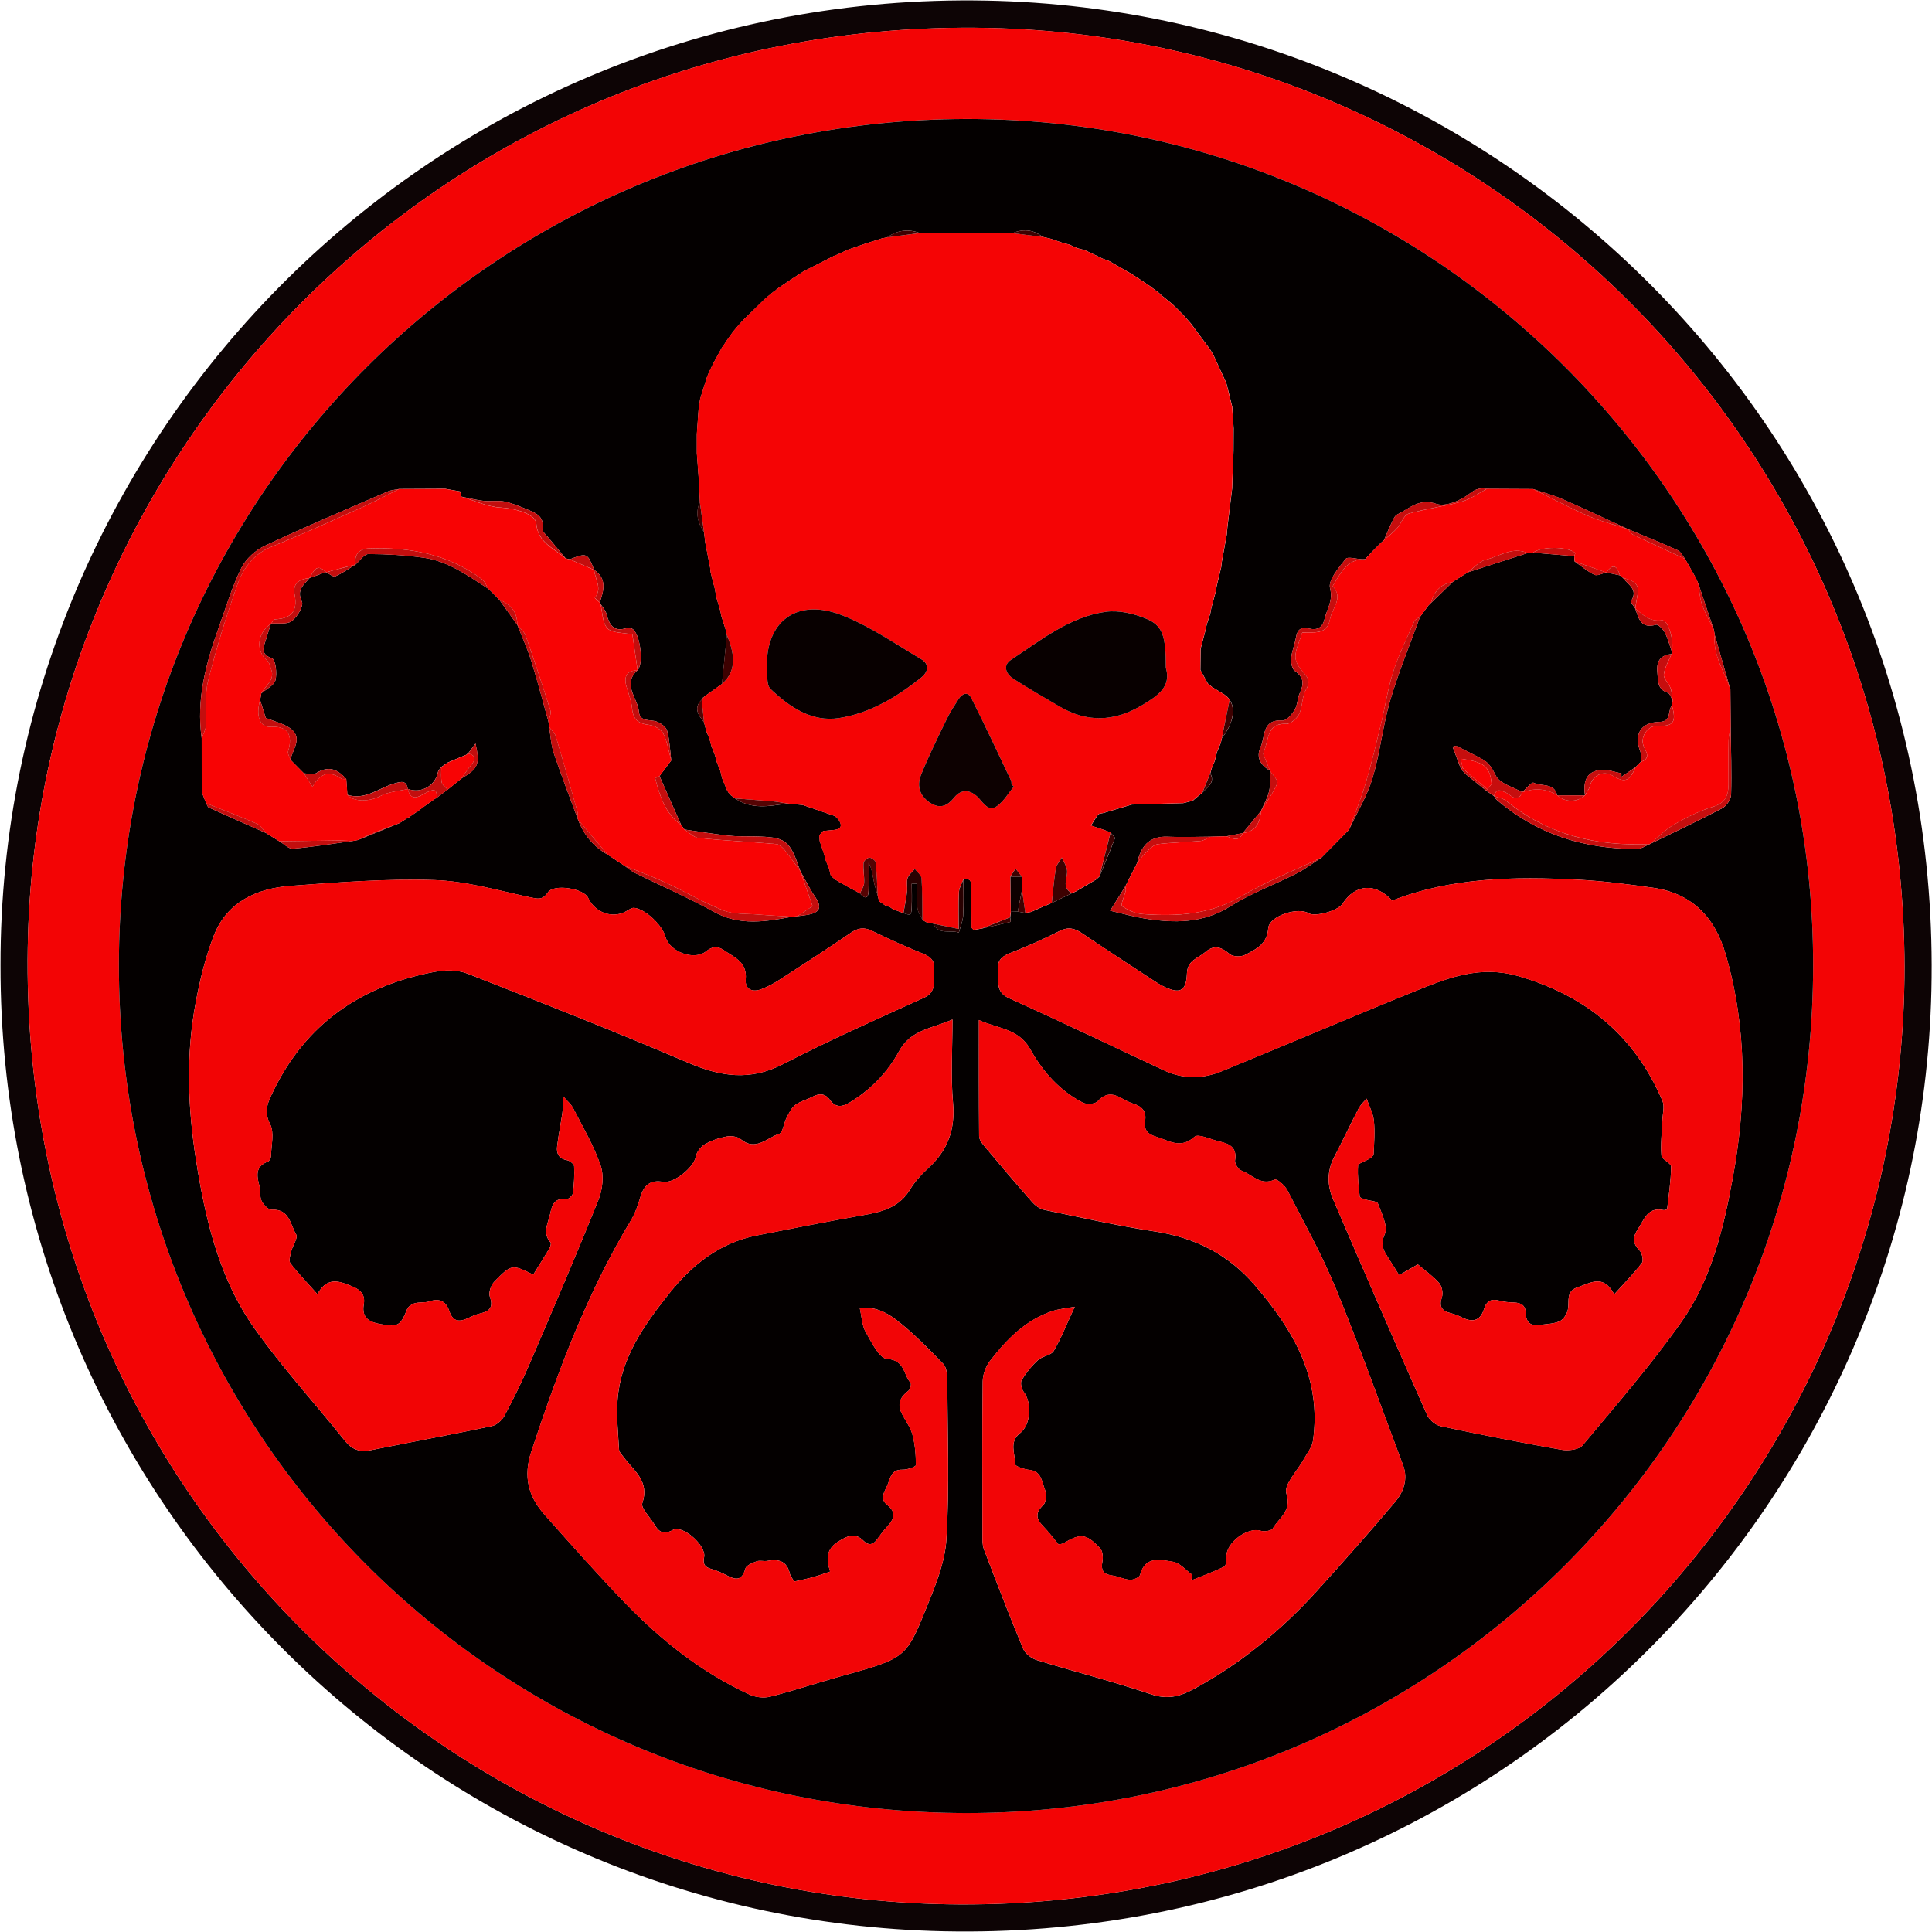<svg width="712" height="712" viewBox="0 0 712 712" fill="none" xmlns="http://www.w3.org/2000/svg">
<path d="M0.19 355.79C-0.14 159.56 160.82 -3.61 363.33 0.22C556.59 3.87 716.43 163.64 711.78 364.96C707.35 556.75 548.77 715.96 347.92 711.74C155.29 707.69 -0.08 550.02 0.19 355.79ZM701.87 356.2C701.55 165.05 548.99 13.99 363.91 10.29C165.41 6.32 13.17 164.35 10.21 349.36C7.05 546.48 163.98 698.58 349.1 701.79C547.09 705.21 701.94 545.85 701.87 356.2Z" fill="#0D0405"/>
<path d="M701.87 356.2C701.93 545.85 547.09 705.21 349.1 701.78C163.98 698.57 7.05 546.47 10.21 349.35C13.18 164.34 165.42 6.31 363.91 10.28C548.99 13.99 701.55 165.05 701.87 356.2ZM668.19 355.94C668.53 183.86 528.23 43.63 356.2 43.84C183.4 44.05 43.89 183.28 43.81 355.57C43.73 528.39 182.98 667.89 355.82 668.15C528.32 668.42 668.16 528.64 668.19 355.94Z" fill="#F30405"/>
<path d="M668.19 355.94C668.16 528.64 528.32 668.42 355.82 668.16C182.98 667.9 43.73 528.4 43.81 355.58C43.89 183.29 183.4 44.06 356.2 43.85C528.23 43.63 668.52 183.86 668.19 355.94ZM259.88 256.4C259.77 256.61 259.61 256.76 259.4 256.87C259.1 257.01 258.91 257.24 258.84 257.56L258.62 257.83C255.41 260.97 257.42 263.58 259.46 266.19C259.76 267.34 260.06 268.49 260.37 269.65C260.73 270.5 261.09 271.35 261.45 272.2C261.69 273.09 261.92 273.97 262.16 274.86C262.59 275.97 263.02 277.09 263.46 278.2C263.7 279.08 263.94 279.97 264.17 280.85C264.61 281.96 265.06 283.08 265.5 284.19C265.72 285.08 265.93 285.98 266.15 286.87C266.73 288.27 267.31 289.67 267.89 291.07L267.93 291.17C268.12 291.5 268.32 291.83 268.51 292.15C268.69 292.23 268.81 292.36 268.87 292.54C268.97 292.85 269.18 293.05 269.49 293.15C269.97 293.52 270.44 293.89 270.92 294.26C276.95 298.36 283.49 297.16 290.02 296.11C291.97 296.29 293.91 296.48 295.86 296.66C299.71 297.99 303.57 299.31 307.42 300.64C307.66 300.71 307.86 300.84 308.02 301.03C308.35 301.36 308.68 301.69 309.02 302.01C310.54 304.26 310.11 305.62 307.26 305.89C305.97 306.01 304.67 306.14 303.38 306.26C302.9 306.79 302.42 307.32 301.95 307.84C302 308.54 302.05 309.23 302.1 309.93C302.67 311.64 303.24 313.35 303.81 315.06C303.95 315.64 304.09 316.23 304.23 316.81C304.68 317.93 305.13 319.05 305.58 320.17C305.79 321.04 306 321.9 306.21 322.77C306.75 323.23 307.29 323.69 307.82 324.14C308.21 324.36 308.6 324.58 308.99 324.81C309.12 325.03 309.32 325.14 309.57 325.16C310.36 325.61 311.15 326.06 311.94 326.51C312.26 326.7 312.59 326.89 312.91 327.08C313.92 327.61 314.93 328.14 315.95 328.67C316.12 328.97 316.38 329.13 316.72 329.16L316.95 329.29C318.79 331.37 320.03 331.3 320.12 328.27C320.22 324.85 320.14 321.42 320.14 317.99C321.37 320.2 321.6 322.53 322.05 324.83C322.4 326.64 323.01 328.39 323.5 330.17C323.66 330.82 323.82 331.46 323.99 332.11C324.77 332.65 325.55 333.2 326.33 333.74C326.87 333.92 327.41 334.09 327.96 334.27C328.31 334.52 328.66 334.77 329.01 335.02C330.34 335.52 331.66 336.02 332.99 336.53C335.61 337.43 335.85 337.36 336.01 334.43C336.16 331.51 336.04 328.57 336.04 325.64C336.7 325.65 337.36 325.67 338.03 325.68C338.03 328.68 337.82 331.7 338.12 334.66C338.27 336.16 339.33 337.56 339.98 339.01C340.36 339.24 340.75 339.47 341.13 339.7C341.37 339.93 341.65 340.04 341.97 340.03C342.64 340.15 343.3 340.28 343.97 340.4C345.95 344.77 350.26 342.51 353.36 343.71C353.92 341.62 354.84 339.55 354.96 337.44C355.22 333.02 355.06 328.57 355.07 324.14C357.8 323.45 358.05 325.11 358.05 327.17C358.03 332.09 358.08 337.01 358.1 341.93C358.35 342.2 358.6 342.46 358.85 342.73C359.93 342.54 361 342.34 362.08 342.15C365.55 341.37 369.03 340.6 372.48 339.74C372.55 339.72 372.36 338.64 372.29 338.06C372.38 337.38 372.47 336.71 372.55 336.03C373.41 336 374.26 335.98 375.12 335.95C376.05 336.12 376.97 336.28 377.9 336.45C378.62 336.32 379.33 336.2 380.05 336.07C381.4 335.47 382.75 334.86 384.11 334.26C384.38 334.06 384.68 333.97 385.01 333.98C385.36 333.8 385.72 333.61 386.07 333.43C386.6 333.2 387.13 332.98 387.67 332.75C390.14 331.55 392.62 330.36 395.09 329.16C395.56 328.95 396.02 328.74 396.49 328.54C399.02 327.05 401.54 325.56 404.07 324.07C404.45 323.72 404.83 323.37 405.2 323.01C407.12 318.35 409.09 313.71 410.86 308.99C411.03 308.54 409.87 307.59 409.32 306.88L409.17 306.74C408.47 306.47 407.76 306.2 407.06 305.93C405.4 305.37 403.74 304.81 402.08 304.25C402.95 302.89 403.74 301.46 404.74 300.19C405.06 299.78 405.94 299.81 406.56 299.64C410.09 298.6 413.62 297.55 417.15 296.51C423.45 296.34 429.75 296.16 436.05 295.99C437.08 295.73 438.12 295.47 439.15 295.21L439.32 295.11C439.63 295.08 439.87 294.94 440.04 294.68C441.09 293.8 442.14 292.92 443.19 292.04C445.01 290.05 447.91 288.49 446.05 284.99C446.22 284.36 446.39 283.73 446.57 283.1C446.94 282.23 447.31 281.36 447.68 280.49C447.96 279.36 448.25 278.22 448.53 277.09C448.99 275.99 449.45 274.89 449.91 273.79C450.05 273.2 450.18 272.6 450.32 272.01C454.4 266.86 455.55 261.27 453.2 257.94L453.12 257.82C452.89 257.53 452.67 257.24 452.44 256.95C451.99 256.59 451.54 256.22 451.09 255.86C449.63 254.98 448.17 254.09 446.72 253.21C446.18 252.77 445.65 252.32 445.11 251.88C444.2 250.22 443.3 248.56 442.39 246.9C442.42 244.3 442.45 241.69 442.48 239.09C443.01 237.06 443.54 235.03 444.08 233C444.3 232.04 444.52 231.08 444.74 230.12C445.18 228.75 445.63 227.37 446.07 226C446.18 225.36 446.3 224.72 446.41 224.09C446.96 222.06 447.51 220.03 448.06 218C448.16 217.36 448.27 216.72 448.37 216.08C448.94 213.72 449.5 211.36 450.07 209C450.15 208.33 450.22 207.67 450.3 207C450.9 203.67 451.51 200.34 452.11 197.01C452.2 196.01 452.29 195.01 452.38 194.01C452.95 189.34 453.53 184.67 454.1 180C454.27 175.36 454.43 170.73 454.6 166.09C454.61 163.35 454.62 160.61 454.64 157.87C454.47 155.23 454.31 152.6 454.14 149.96C453.64 147.93 453.14 145.89 452.64 143.86C452.41 142.95 452.17 142.04 451.94 141.13C450.37 137.73 448.8 134.32 447.24 130.92C446.85 130.25 446.46 129.59 446.07 128.92C445.83 128.59 445.59 128.27 445.35 127.94C443.2 125.03 441.04 122.13 438.89 119.22C437.93 118.15 436.98 117.07 436.02 116C435.35 115.33 434.69 114.66 434.02 113.99C433.35 113.34 432.68 112.69 432.01 112.03C430.88 111.11 429.75 110.19 428.61 109.27C428.36 109.21 428.18 109.07 428.07 108.84C427.75 108.54 427.43 108.24 427.11 107.94L427.08 107.91C425.92 107.04 424.75 106.16 423.59 105.29C422.41 104.5 421.24 103.72 420.06 102.93C419.06 102.28 418.06 101.63 417.06 100.97L417.04 100.96C414.27 99.37 411.49 97.78 408.72 96.19C407.81 95.85 406.9 95.51 405.99 95.17C405.83 94.98 405.63 94.87 405.38 94.85L405.17 94.72C403.36 93.87 401.56 93.02 399.75 92.17C398.89 91.95 398.02 91.72 397.16 91.5C396.08 91.03 394.99 90.55 393.91 90.08C393.32 89.94 392.72 89.81 392.13 89.67C390.44 89.09 388.75 88.51 387.06 87.94C386.09 87.72 385.13 87.49 384.16 87.27C380.75 84.48 377.01 84.33 373.06 85.92C361.71 85.9 350.37 85.88 339.02 85.87C334.71 84.28 330.68 84.79 326.94 87.48C326.3 87.61 325.66 87.74 325.02 87.86C323.02 88.49 321.02 89.13 319.03 89.76C316.76 90.54 314.5 91.33 312.23 92.11C311.14 92.63 310.06 93.15 308.97 93.67C308.7 93.88 308.39 93.98 308.05 93.99C307.71 94.15 307.37 94.31 307.03 94.48C303.39 96.33 299.74 98.18 296.1 100.03C295.74 100.27 295.38 100.52 295.01 100.76C293.88 101.48 292.75 102.2 291.62 102.93C291.35 102.97 291.15 103.12 291.02 103.36C289.7 104.24 288.38 105.13 287.06 106.01C286.71 106.28 286.36 106.54 286.01 106.81C285.87 107.04 285.67 107.18 285.4 107.24C284.28 108.17 283.17 109.09 282.05 110.02C279.34 112.66 276.63 115.3 273.92 117.95C273.3 118.64 272.67 119.33 272.05 120.01C271.43 120.75 270.81 121.49 270.19 122.23C269.77 122.81 269.35 123.4 268.94 123.98C268.66 124.36 268.39 124.73 268.11 125.11C267.7 125.73 267.3 126.35 266.89 126.98C266.62 127.34 266.36 127.71 266.09 128.07C265.02 130.03 263.94 131.99 262.87 133.95C262.33 135.06 261.8 136.18 261.26 137.29C261.04 137.83 260.82 138.36 260.59 138.9C259.74 141.6 258.89 144.3 258.04 147.01C257.85 148.31 257.65 149.61 257.46 150.91C257.25 153.94 257.04 156.97 256.82 160C256.82 162.34 256.82 164.68 256.82 167.02C257.09 170.71 257.37 174.41 257.64 178.1C257.74 180.41 257.85 182.72 257.95 185.03C256.15 189.04 257.19 192.67 259.47 196.12C259.62 197.42 259.78 198.73 259.93 200.03C260.52 203.05 261.11 206.07 261.7 209.09C261.77 209.74 261.85 210.38 261.92 211.03C262.44 213.06 262.97 215.09 263.49 217.12C263.65 218.09 263.82 219.05 263.98 220.02C264.48 221.72 264.98 223.42 265.48 225.13C265.61 225.77 265.73 226.41 265.86 227.05C266.4 228.74 266.94 230.44 267.47 232.13C267.61 232.77 267.75 233.4 267.89 234.04C267.29 240.05 266.68 246.06 266.08 252.07L266.09 252.06C264.73 253.03 263.37 253.99 262.01 254.96C261.58 255.27 261.15 255.58 260.72 255.89C260.42 256.05 260.15 256.23 259.88 256.4ZM110 283C109.34 282.33 108.67 281.66 108 280.98C107.68 280.65 107.36 280.32 107.04 279.99C107.86 275.98 112.01 271.68 106.55 268.13C104.21 266.61 101.32 265.93 97.94 264.58C97.46 263.04 96.67 260.52 95.87 258C96.01 257.18 96.15 256.36 96.29 255.54C98.13 253.93 101.04 252.59 101.53 250.64C102.16 248.1 101.58 243.12 100.26 242.63C95.65 240.93 97.21 238.36 98.05 235.57C98.62 233.68 99.23 231.8 99.82 229.91L99.92 229.81C102.52 229.58 105.78 230.21 107.55 228.88C109.58 227.35 112 223.26 111.26 221.72C109.15 217.32 112.01 215.53 114.05 213.04L114.04 213.05C116.06 212.31 118.09 211.57 120.11 210.82L120.18 210.9C121.33 211.44 122.81 212.73 123.58 212.39C126.2 211.25 128.57 209.53 131.03 208.03C132.62 206.68 134.21 204.17 135.8 204.17C142.56 204.19 149.37 204.59 156.08 205.52C165.19 206.78 172.5 212.2 180.01 217.01C180.35 217.33 180.69 217.65 181.03 217.98C181.36 218.31 181.69 218.64 182.02 218.97L182.03 218.98C182.69 219.66 183.34 220.33 184 221.01C186.21 224.1 188.42 227.2 190.64 230.29L190.85 229.96L190.66 230.3C192.4 234.75 194.4 239.11 195.82 243.66C198.13 251.05 200.05 258.56 202.14 266.01C202.22 266.65 202.29 267.29 202.37 267.92C202.92 271.15 203.06 274.51 204.09 277.58C206.86 285.8 210 293.88 213 302.02C215.13 307.66 218.74 312.05 224.02 315.01C226.03 316.34 228.03 317.66 230.04 318.99C231.38 319.92 232.63 321.03 234.08 321.75C243.75 326.52 253.68 330.82 263.1 336.04C272.66 341.34 282.24 339.64 292.03 337.83C292.66 337.77 293.3 337.71 293.93 337.64C295.2 337.47 296.48 337.36 297.74 337.12C301.71 336.37 303.23 334.68 300.56 330.77C298.46 327.69 296.82 324.3 294.97 321.05L294.96 321.03C290.94 309.38 289.73 308.48 277.89 308.25C274.72 308.19 271.54 308.31 268.4 307.96C263 307.36 257.63 306.47 252.24 305.7L252.3 305.76C251.87 305.17 251.44 304.57 251.01 303.98L251.02 303.99C248.36 298 245.71 292.01 243.05 286.02L243.04 286.03C244.04 284.69 245.05 283.36 246.05 282.02L246.04 282.03C246.48 281.44 246.91 280.86 247.35 280.27L247.27 279.97L247.37 280.27C246.93 276.62 246.81 272.88 245.88 269.36C245.51 267.94 243.54 266.49 241.99 265.92C239.54 265.02 235.78 266.2 235.45 262.22C235.03 257.16 229.11 252.21 234.98 246.98C237.37 244.39 235.84 233.02 232.88 231.66C232.32 231.4 231.53 231.26 230.97 231.44C226.12 233.03 224.52 230.24 223.5 226.24C223.16 224.9 222.05 223.76 221.3 222.53C221.32 222.3 221.23 222.12 221.02 222.01C222.53 217.64 223.78 213.32 218.98 210.02L218.97 210.01C216.49 203.75 216.32 203.68 210 206.11C209.48 206 208.97 205.88 208.45 205.77C206.38 203.28 204.28 200.81 202.24 198.29C201.36 197.2 199.76 195.88 199.93 194.9C200.64 190.71 197.98 189.27 195 188.04C192.05 186.82 189.07 185.51 185.98 184.85C183.49 184.31 180.78 184.87 178.22 184.58C175.45 184.27 172.73 183.54 169.99 183C169.87 182.37 169.75 181.74 169.64 181.11C167.77 180.78 165.9 180.45 164.04 180.12C158.38 180.15 152.71 180.18 147.05 180.2C145.63 180.51 144.12 180.58 142.81 181.15C127.71 187.7 112.54 194.11 97.64 201.11C94.16 202.75 90.6 205.96 88.92 209.36C85.49 216.32 83.26 223.87 80.63 231.21C75.9 244.42 72.27 257.81 74.33 272.07C74.34 278.68 74.35 285.29 74.36 291.91C74.9 293.28 75.44 294.65 75.99 296.02C76.31 296.56 76.49 297.39 76.96 297.61C83.96 300.78 91 303.88 98.03 306.99C99.68 308.01 101.33 309.03 102.98 310.05L102.97 310.04C104.63 311 106.37 312.91 107.94 312.77C115.32 312.13 122.65 310.93 130.01 309.92C130.65 309.8 131.29 309.69 131.93 309.57C137.05 307.49 142.17 305.41 147.29 303.32L147.13 303.02L147.27 303.32C148.33 302.64 149.39 301.96 150.45 301.28C150.69 301.29 150.87 301.19 150.98 300.98C151.8 300.42 152.63 299.85 153.45 299.29C153.69 299.28 153.86 299.16 153.96 298.94C154.72 298.38 155.48 297.82 156.24 297.26L156.12 297L156.2 297.27C157.63 296.26 159.07 295.25 160.5 294.23C160.71 294.26 160.87 294.19 160.96 293.99C162.3 292.99 163.64 291.98 164.98 290.98C166.64 289.64 168.3 288.3 169.96 286.96C176.3 283.16 176.93 281.75 175.25 274.01C174.14 275.48 173.32 276.57 172.49 277.66C172.25 277.71 172.09 277.85 172 278.07C169.67 279.05 167.34 280.03 165.01 281.01L165 281.02C164.23 281.55 163.45 282.08 162.68 282.62L162.61 282.69C162.19 283.31 161.52 283.89 161.39 284.57C160.38 289.65 155.14 292.58 150.26 290.72L150 290.77L150.26 290.76C149.8 287.47 147.81 288.03 145.5 288.67C139.72 290.28 134.69 295.02 128.01 292.91C127.87 290.97 127.74 289.04 127.6 287.1C123.88 282.85 120.55 282.4 116.29 285.04C115.26 285.68 113.42 285.03 111.96 284.98C111.63 284.65 111.31 284.32 110.98 283.99C110.68 283.67 110.34 283.33 110 283ZM505.02 204.01C504.38 204.7 503.74 205.38 503.11 206.06C502.74 206.07 502.36 206.09 501.99 206.1C499.9 206 496.67 205.02 495.93 205.97C493.36 209.25 489.4 213.79 490.16 216.77C491.37 221.45 489.06 224.28 488.2 227.93C487.41 231.29 485.52 232.38 482.45 231.64C479.51 230.93 478.11 231.94 477.61 234.88C477.16 237.49 476.06 240.01 475.82 242.62C475.68 244.17 476.14 246.55 477.2 247.28C480.57 249.6 480.57 252.1 479.01 255.41C478.11 257.33 478.21 259.77 477.15 261.55C476.13 263.24 474.09 265.64 472.66 265.54C465.01 264.99 466.34 271.44 464.56 275.33C462.78 279.21 464.62 282 468 284.01C467.94 286.53 468.27 289.13 467.72 291.54C467.15 294.07 465.76 296.41 464.73 298.83L464.91 299.05L464.75 298.82C462.5 301.55 460.25 304.29 457.99 307.02C455.99 307.42 453.99 307.81 451.98 308.21C450.01 308.26 448.03 308.31 446.06 308.36C440.8 308.38 435.54 308.6 430.29 308.37C423.35 308.07 420.41 312.06 419.06 318.06L419.04 318.08C417.58 320.97 416.12 323.87 414.66 326.76L414.98 326.79L414.66 326.73C412.99 329.42 411.31 332.11 409.12 335.63C414.14 336.78 417.94 337.89 421.81 338.5C432.77 340.23 443.3 340.37 453.41 334C461.08 329.17 469.77 325.98 477.9 321.85C481.1 320.22 483.98 317.99 487.01 316.03V316.04C490.33 312.69 493.64 309.33 496.96 305.98C497.18 305.89 497.28 305.72 497.28 305.49C500.19 299.26 503.88 293.25 505.83 286.73C508.62 277.38 509.58 267.49 512.33 258.13C515.41 247.67 519.61 237.55 523.33 227.28L523.34 227.3C524.33 225.96 525.31 224.61 526.3 223.27L526.18 222.99L526.27 223.28C526.6 222.94 526.92 222.6 527.25 222.27L527.29 222.28C529.97 219.68 532.65 217.09 535.33 214.49L535.38 214.41C537.22 213.25 539.06 212.1 540.9 210.94L540.93 210.92C548.28 208.55 555.63 206.18 562.98 203.81C563.62 203.76 564.27 203.72 564.91 203.67C569.98 204.1 575.06 204.53 580.13 204.95C580.18 205.6 580.23 206.24 580.28 206.89C582.69 208.58 584.97 210.56 587.59 211.82C588.66 212.34 590.48 211.3 591.95 210.97L591.96 210.96C593.63 211.31 595.3 211.67 596.97 212.02L596.96 212.01C597.32 212.31 597.68 212.61 598.03 212.91L598.07 212.94C599.95 215.47 603.9 217.23 601.07 221.53C600.81 221.93 602.08 223.33 602.65 224.28C603.87 227.92 604.72 231.85 610.27 230.23C611.04 230.01 612.86 231.82 613.51 233.06C614.64 235.22 615.25 237.67 616.07 240C616.04 240.34 616.01 240.68 615.99 241.02C612 241.48 610.38 243.54 610.78 247.69C611.08 250.86 610.66 253.97 614.61 255.31C615.43 255.59 615.82 257.12 616.41 258.08C616.32 258.72 616.24 259.36 616.15 260C614.49 261.88 616.13 265.94 611.58 266.04C604.64 266.19 602.01 270.62 604.51 276.98C604.95 278.1 604.66 279.5 604.71 280.78V280.73C604.05 281.4 603.4 282.07 602.73 282.74C601 283.92 599.26 285.11 597.53 286.29C597.53 285.86 597.53 285.43 597.53 285.01C595.04 284.54 592.5 283.5 590.08 283.73C584.45 284.25 583.41 288.23 584.11 293.07L584.06 293.12C580.68 293.12 577.31 293.13 573.93 293.13L573.87 293.07C572.74 288.37 568.07 289.92 565.15 288.45C564.5 288.12 562.38 290.71 560.93 291.96L560.95 291.94C557.58 290 552.76 288.81 551.28 285.91C549.95 283.29 548.84 281.18 546.37 279.84C543.16 278.09 539.87 276.49 536.61 274.83C536.18 274.95 535.75 275.06 535.31 275.18C536.35 277.96 537.4 280.74 538.44 283.51C539.12 284.19 539.79 284.87 540.47 285.56C542.5 287.19 544.53 288.83 546.56 290.46C546.93 290.76 547.3 291.06 547.67 291.36C548.63 292.03 549.59 292.7 550.55 293.37L550.66 293.44C550.93 293.85 551.12 294.35 551.48 294.66C566.35 307.5 583.86 312.92 603.24 312.88C604.84 312.88 606.44 311.7 608.04 311.06L608.03 311.07C616.93 306.72 625.91 302.5 634.67 297.88C636.26 297.05 637.91 294.62 637.96 292.88C638.21 284.6 637.91 276.31 637.81 268.02C637.77 263.38 637.73 258.73 637.69 254.09C635.77 247.4 633.85 240.71 631.94 234.03C631.83 233.39 631.72 232.75 631.61 232.11C629.7 226.42 627.78 220.74 625.87 215.05C625.58 214.38 625.28 213.71 624.99 213.04C623.66 210.69 622.34 208.35 621.01 206L621.02 206.01C620.12 204.91 619.45 203.32 618.29 202.79C612.26 200.05 606.1 197.58 599.99 195.02H600C591.87 191.28 583.79 187.44 575.6 183.86C572.18 182.37 568.53 181.43 564.98 180.24C559.32 180.21 553.66 180.18 548 180.15C545.57 179.75 543.95 180.06 541.58 181.92C538.34 184.46 532.69 186.87 529.34 185.7C522.91 183.46 519.42 187.46 514.94 189.6C513.98 190.06 513.41 191.52 512.87 192.63C511.84 194.73 510.97 196.91 510.04 199.05L510.02 199.07C509.67 199.38 509.31 199.69 508.96 200L508.97 199.98C507.97 200.99 506.97 201.99 505.97 203L505.98 202.99C505.66 203.32 505.34 203.67 505.02 204.01ZM116.97 476.93C113.21 472.72 109.89 469.28 107 465.53C106.34 464.67 106.95 462.64 107.3 461.23C107.85 459.05 109.91 456.21 109.15 454.95C106.98 451.34 106.7 445.45 100.1 445.82C98.88 445.89 97.08 443.95 96.39 442.53C95.64 440.98 96.09 438.89 95.62 437.14C94.6 433.35 93.96 429.89 98.72 428.08C99.29 427.86 99.85 426.78 99.86 426.09C99.95 422.09 101.19 417.4 99.54 414.26C96.98 409.4 98.91 405.88 100.7 402.17C112.76 377.18 133.24 363.27 160.02 358.18C163.97 357.43 168.67 357.39 172.32 358.82C199.57 369.47 226.81 380.19 253.7 391.69C265.58 396.77 276.39 398.44 288.48 392.21C305.48 383.44 322.99 375.66 340.42 367.75C345.56 365.42 343.83 361.31 344.26 357.6C344.66 354.17 343.07 352.6 339.99 351.38C333.66 348.85 327.44 346.02 321.31 343.03C318.37 341.6 316.17 341.98 313.52 343.79C304.87 349.71 296.06 355.4 287.26 361.09C285.18 362.44 282.94 363.63 280.63 364.53C277.29 365.83 274.49 364.63 274.82 360.94C275.39 354.62 270.76 352.91 266.85 350.23C264.37 348.53 262.46 348.77 260.17 350.62C255.8 354.15 246.7 350.77 245.24 345.23C244.12 340.98 237.76 334.97 233.72 334.58C232.89 334.5 231.92 335.13 231.13 335.62C226.07 338.76 219.41 336.59 216.74 330.88C215.1 327.37 204.05 325.66 201.89 328.89C199.93 331.82 198.12 331.27 195.25 330.66C183.57 328.18 171.83 324.7 160.03 324.33C142.46 323.78 124.78 325.15 107.21 326.46C94.62 327.4 83.6 332.34 78.7 345.03C75.67 352.87 73.67 361.2 72.11 369.49C68.5 388.67 69.18 407.98 72.18 427.16C75.62 449.15 80.63 470.92 93.66 489.38C103.9 503.89 116 517.08 127.11 530.99C129.76 534.3 132.67 535.24 136.69 534.43C151.53 531.44 166.42 528.7 181.23 525.58C183.02 525.2 185.02 523.4 185.92 521.72C189.21 515.57 192.31 509.28 195.06 502.87C203.72 482.7 212.38 462.52 220.56 442.15C222.07 438.38 222.63 433.26 221.35 429.54C218.84 422.21 214.8 415.39 211.24 408.43C210.48 406.94 209.05 405.79 207.61 404.11C207.47 406.64 207.49 408.42 207.24 410.17C206.64 414.33 205.77 418.45 205.3 422.62C205.01 425.17 206.01 427.06 208.99 427.57C209.99 427.74 211.54 428.99 211.58 429.81C211.73 433.12 211.56 436.47 211.12 439.76C211 440.63 209.38 442.08 208.64 441.97C204.51 441.36 203.44 443.9 202.82 447.06C202.12 450.65 199.65 454.23 202.88 457.87C203.2 458.23 202.82 459.5 202.43 460.15C200.51 463.4 198.47 466.59 196.51 469.74C188.66 465.91 188.56 465.81 182.17 472.33C180.94 473.59 179.97 476.36 180.51 477.86C181.99 481.97 180.25 483.32 176.74 484.11C175.3 484.44 173.91 485.09 172.56 485.74C169.35 487.26 166.91 487.18 165.6 483.22C164.44 479.7 162.1 478.3 158.28 479.6C156.59 480.17 154.59 479.8 152.86 480.29C151.78 480.59 150.44 481.5 150.04 482.48C147.54 488.6 146.74 489.12 140.18 487.97C136.15 487.27 133.2 485.69 134.05 480.79C134.65 477.3 133.14 475.45 129.79 474.08C125.04 472.12 120.7 470.3 116.97 476.93ZM513.07 331.89C506.75 325.17 499.51 325.79 494.72 333.1C493.05 335.66 484.59 338.02 482.28 336.57C478.36 334.12 467.72 337.58 467.38 342.08C466.94 348.03 462.81 349.85 458.81 351.92C457.33 352.69 454.4 352.61 453.21 351.62C450.11 349.03 447.5 347.97 444.09 350.93C441.48 353.2 437.6 353.85 437.42 358.7C437.16 365.38 434.82 366.45 428.78 363.51C427.29 362.78 425.89 361.85 424.5 360.94C415.88 355.28 407.22 349.66 398.68 343.88C395.95 342.03 393.6 341.52 390.43 343.13C384.5 346.14 378.4 348.85 372.2 351.25C368.9 352.53 367.39 354.24 367.75 357.84C368.12 361.63 366.73 365.54 371.86 367.86C390.97 376.49 409.9 385.53 428.89 394.43C435.95 397.74 443.18 397.68 450.2 394.8C474.2 384.97 498.03 374.75 522.08 365.03C534.04 360.2 545.69 355.68 559.62 359.74C584.71 367.05 602.46 381.81 612.65 405.69C613.52 407.74 612.71 410.52 612.62 412.97C612.47 417.27 611.93 421.6 612.28 425.85C612.4 427.31 615.85 428.59 615.84 429.94C615.8 435.15 614.99 440.35 614.38 445.55C614.36 445.74 613.46 446.03 613.04 445.94C607.22 444.69 605.98 449.39 603.64 452.9C601.67 455.86 601.56 458.15 604.2 460.82C605.15 461.78 605.75 464.53 605.1 465.39C602.16 469.27 598.7 472.76 594.89 477C590.82 469.4 586.19 472.82 581.48 474.37C576.9 475.89 578.42 479.49 577.82 482.56C577.5 484.19 576.21 486.25 574.8 486.9C572.63 487.91 569.98 487.89 567.53 488.28C564.24 488.81 562.39 487.44 562.31 484.07C562.24 481.04 560.59 480.08 557.83 480.01C556.01 479.97 554.14 479.78 552.4 479.29C549.55 478.5 547.78 479.62 546.99 482.17C545.44 487.22 542.35 487.36 538.31 485.29C537.13 484.69 535.85 484.25 534.56 483.92C531.37 483.1 530.22 481.55 531.38 478.1C531.89 476.58 531.42 474.03 530.38 472.85C528.12 470.27 525.2 468.25 522.51 465.97C520.13 467.33 518.01 468.55 515.63 469.91C514.22 467.68 512.97 465.73 511.75 463.77C510.05 461.03 508.45 458.97 510.32 454.86C511.62 452.01 509.19 447.23 507.81 443.55C507.45 442.59 504.73 442.56 503.12 442.03C502.38 441.78 501.15 441.4 501.1 440.98C500.7 437.19 500.23 433.35 500.48 429.58C500.54 428.65 503.22 427.95 504.62 427.04C505.26 426.62 506.18 425.96 506.21 425.38C506.4 421.26 506.74 417.1 506.32 413.02C506.04 410.3 504.61 407.69 503.63 404.87C502.86 405.8 501.47 407.03 500.66 408.57C497.58 414.46 494.78 420.49 491.7 426.38C489.02 431.51 489.08 436.82 491.23 441.85C502.63 468.44 514.19 494.96 525.9 521.42C526.7 523.23 528.99 525.18 530.91 525.59C545.71 528.74 560.57 531.66 575.47 534.28C577.95 534.72 581.88 534.27 583.24 532.64C595.71 517.7 608.51 502.96 619.7 487.08C630.69 471.49 635.1 452.94 638.53 434.36C643.65 406.68 643.9 379.12 636 351.81C632.02 338.06 623.57 329.18 609.05 327.14C599.83 325.85 590.56 324.64 581.27 324.17C558.08 322.99 534.98 323.32 513.07 331.89ZM396.07 481.58C392.69 482.21 390.25 482.39 387.99 483.13C378.04 486.38 371.06 493.54 364.89 501.5C363.31 503.53 362.19 506.5 362.16 509.06C361.94 527.89 362.03 546.72 362.06 565.56C362.06 567.37 361.99 569.34 362.61 570.98C367.28 583.24 372 595.5 377.05 607.61C377.8 609.42 380.11 611.19 382.06 611.79C396.05 616.1 410.27 619.71 424.13 624.38C430.03 626.37 434.56 625.35 439.65 622.62C457.17 613.2 472.25 600.78 485.52 586.11C495.22 575.38 504.84 564.57 514.15 553.51C517.29 549.78 518.98 545.03 517.07 539.96C508.95 518.33 501.19 496.55 492.44 475.18C487.3 462.63 480.64 450.7 474.42 438.62C473.53 436.88 470.58 434.34 469.77 434.72C464.55 437.16 461.42 432.81 457.49 431.41C456.36 431.01 454.96 428.8 455.15 427.66C455.96 422.87 453.11 421.52 449.43 420.69C446.28 419.98 441.62 417.68 440.21 418.95C434.96 423.67 430.69 420.25 425.97 418.88C422.93 418 421.45 416.3 422 413.1C422.58 409.68 420.95 407.82 417.83 406.81C416.26 406.3 414.74 405.53 413.3 404.71C410.03 402.84 407.34 402.77 404.5 405.88C403.57 406.9 400.51 407.11 399.09 406.39C390.52 402.01 384.28 394.91 379.71 386.73C375.39 378.98 367.68 379.14 360.75 375.92C360.75 390.77 360.71 404.72 360.83 418.67C360.84 419.84 361.73 421.16 362.55 422.13C368.43 429.15 374.34 436.14 380.39 443.01C381.52 444.29 383.21 445.53 384.83 445.87C398.35 448.69 411.84 451.75 425.48 453.82C440.3 456.07 452.6 462.21 462.41 473.62C476.64 490.17 487.18 508.04 483.86 531.04C483.53 533.33 481.77 535.42 480.61 537.57C478.26 541.91 473.06 547.09 474.07 550.38C476.12 557.05 471.32 559.36 469.08 563.27C468.57 564.16 465.96 564.56 464.65 564.15C459.73 562.58 451.64 568.68 451.97 573.87C452.05 575.06 451.83 577.05 451.12 577.39C447.18 579.29 443.06 580.8 439 582.44C439.15 581.77 439.3 581.1 439.46 580.43C437.06 578.72 434.83 575.95 432.23 575.55C427.68 574.84 422.01 573.26 420.13 580.44C419.9 581.33 417.66 582.29 416.43 582.2C414.15 582.04 411.95 580.9 409.66 580.58C406.34 580.11 405.71 578.45 406.29 575.39C406.58 573.85 406.36 571.56 405.39 570.54C400.22 565.13 398.24 565 391.94 568.73C391.54 568.97 391.01 568.99 390.14 569.21C388.3 567.01 386.53 564.6 384.45 562.48C381.74 559.71 381.45 557.51 384.53 554.6C385.61 553.58 385.73 550.54 385.07 548.92C383.92 546.1 383.86 542.12 379.28 541.69C377.42 541.51 374.07 540.3 374.09 539.64C374.21 535.81 371.67 531.47 375.92 528.17C379.96 525.04 380.35 516.95 377.22 512.88C376.41 511.83 375.95 509.55 376.54 508.57C378.17 505.88 380.22 503.35 382.54 501.23C384.16 499.74 387.35 499.53 388.33 497.87C391.15 493.02 393.21 487.76 396.07 481.58ZM351.02 375.72C343.44 379.04 335.63 379.49 331.36 387.36C327.11 395.18 320.96 401.55 313.21 406.26C310.35 408 308.01 408.28 305.89 405.38C304.07 402.89 301.91 402.85 299.35 404.22C297.3 405.32 294.87 405.84 293.07 407.22C291.63 408.32 290.75 410.26 289.87 411.96C288.84 413.94 288.52 417.43 287.14 417.87C282.65 419.28 278.49 424.42 272.97 419.82C271.74 418.8 269.34 418.54 267.65 418.86C264.91 419.38 262.12 420.34 259.72 421.74C258.23 422.61 256.74 424.54 256.45 426.2C255.78 430.16 248.35 436.25 244.36 435.54C239.89 434.75 237.37 436.57 236.03 441.05C235.13 444.04 234.11 447.1 232.51 449.75C216.39 476.44 205.62 505.36 195.85 534.81C192.74 544.19 194.69 551.45 200.7 558.22C210.42 569.17 220.13 580.14 230.3 590.67C243.68 604.53 258.65 616.43 276.3 624.52C278.5 625.53 281.52 625.86 283.85 625.27C292.39 623.1 300.76 620.31 309.25 617.93C333.48 611.16 333.79 611.32 341.12 593.26C344.53 584.86 348.28 575.98 348.8 567.13C349.95 547.53 349.19 527.82 349.09 508.16C349.08 506.27 348.78 503.81 347.61 502.61C342.05 496.94 336.5 491.15 330.22 486.34C326.51 483.5 321.77 481.23 316.88 482.19C317.6 485.35 317.66 488.47 319.02 490.85C321.17 494.61 324.02 500.61 326.88 500.78C333.47 501.19 332.91 506.58 335.56 509.58C335.96 510.03 335.47 512 334.81 512.51C331.98 514.68 330.56 517.16 332.19 520.61C333.48 523.33 335.48 525.81 336.25 528.65C337.24 532.28 337.54 536.16 337.53 539.93C337.53 540.53 334.31 541.68 332.62 541.62C328.31 541.47 328.11 544.88 326.98 547.47C325.96 549.81 324.03 552.31 326.99 554.63C330.42 557.33 329.52 559.86 326.98 562.57C325.62 564.02 324.42 565.64 323.26 567.27C321.78 569.35 320.08 569.66 318.3 567.88C315.16 564.75 312.68 565.83 309.2 567.93C304.37 570.84 304.44 574.51 305.94 579.17C303.54 579.96 301.54 580.71 299.49 581.27C297.28 581.87 295.03 582.3 292.7 582.83C292.04 581.68 291.3 580.88 291.09 579.96C290.03 575.32 287 574.42 282.82 575.22C281.53 575.47 280.04 574.95 278.86 575.39C277.3 575.96 275.01 576.88 274.69 578.08C273.41 582.86 270.9 582.19 267.63 580.46C265.88 579.53 264 578.75 262.1 578.2C259.75 577.52 258.95 576.45 259.49 573.86C260.37 569.63 251.63 561.82 247.97 563.83C244.07 565.97 242.57 564.14 240.91 561.41C239.38 558.9 236.1 555.74 236.72 553.94C239.5 545.85 233.55 542 229.82 536.97C229.17 536.09 228.19 535.15 228.14 534.2C227.8 528.07 227.13 521.89 227.6 515.81C228.8 500.48 237.26 488.47 246.46 476.89C254.99 466.16 265.19 457.97 279.02 455.27C291.92 452.75 304.81 450.17 317.75 447.89C324.75 446.66 331.29 445.17 335.36 438.41C337.14 435.46 339.59 432.79 342.15 430.44C349.27 423.93 352.09 416.28 351.23 406.48C350.34 396.6 351.02 386.58 351.02 375.72Z" fill="#040000"/>
<path d="M295.82 296.65C293.87 296.47 291.93 296.28 289.98 296.1C288.22 295.83 286.47 295.46 284.7 295.31C280.1 294.91 275.49 294.6 270.88 294.25C270.4 293.88 269.93 293.51 269.45 293.14C269.24 292.94 269.04 292.73 268.83 292.53C268.76 292.35 268.64 292.22 268.47 292.14C268.28 291.81 268.08 291.48 267.89 291.16L267.85 291.06C267.27 289.66 266.69 288.26 266.11 286.86C265.89 285.97 265.68 285.07 265.47 284.18C265.03 283.07 264.58 281.95 264.14 280.84C263.9 279.96 263.66 279.07 263.43 278.19C263 277.08 262.57 275.96 262.13 274.85C261.89 273.96 261.66 273.08 261.43 272.19C261.07 271.34 260.71 270.49 260.35 269.64C260.05 268.49 259.75 267.34 259.44 266.18C259.16 263.39 258.88 260.61 258.6 257.82C258.6 257.82 258.82 257.55 258.83 257.55C259.02 257.32 259.2 257.09 259.39 256.86C259.6 256.76 259.76 256.6 259.87 256.4C260.14 256.23 260.42 256.05 260.69 255.88C261.12 255.57 261.55 255.26 261.98 254.95C263.34 253.99 264.7 253.02 266.06 252.05L266.05 252.06C270.84 247.92 271.41 242.28 267.86 234.03C267.72 233.39 267.58 232.76 267.44 232.12C266.9 230.43 266.36 228.73 265.83 227.04C265.7 226.4 265.58 225.76 265.45 225.12C264.95 223.42 264.45 221.72 263.95 220.01C263.79 219.04 263.62 218.08 263.46 217.11C262.94 215.08 262.41 213.05 261.89 211.02C261.82 210.37 261.74 209.73 261.67 209.08C261.08 206.06 260.49 203.04 259.9 200.02C259.75 198.72 259.59 197.41 259.44 196.11C258.93 192.41 258.42 188.72 257.91 185.02C257.81 182.71 257.7 180.4 257.6 178.09C257.33 174.4 257.05 170.7 256.78 167.01C256.78 164.67 256.78 162.33 256.78 159.99C256.99 156.96 257.2 153.93 257.42 150.9C257.61 149.6 257.81 148.3 258 147C258.85 144.3 259.7 141.6 260.55 138.89C260.77 138.35 260.99 137.82 261.21 137.28C261.75 136.17 262.28 135.05 262.82 133.94C263.89 131.98 264.97 130.02 266.04 128.06C266.31 127.7 266.57 127.33 266.84 126.97C267.25 126.35 267.65 125.73 268.06 125.1C268.34 124.72 268.61 124.35 268.89 123.97C269.31 123.39 269.73 122.8 270.14 122.22C270.76 121.48 271.38 120.74 272 120C272.62 119.31 273.25 118.62 273.87 117.94C276.58 115.3 279.29 112.66 282 110.01C283.12 109.08 284.23 108.16 285.35 107.23C285.62 107.18 285.82 107.04 285.96 106.81C286.31 106.54 286.66 106.27 287.01 106.01C288.33 105.13 289.65 104.24 290.97 103.36C291.17 103.22 291.37 103.08 291.57 102.93C292.7 102.21 293.83 101.49 294.96 100.76C295.32 100.52 295.68 100.27 296.05 100.02C299.69 98.17 303.34 96.32 306.98 94.48C307.32 94.32 307.66 94.16 308 93.99C308.34 93.98 308.65 93.88 308.92 93.67C310.01 93.15 311.09 92.63 312.18 92.11C314.45 91.33 316.71 90.54 318.98 89.76C320.98 89.13 322.98 88.49 324.97 87.86C325.61 87.73 326.25 87.6 326.89 87.48C330.92 86.94 334.95 86.41 338.97 85.87C350.32 85.89 361.66 85.91 373.01 85.92C376.71 86.37 380.41 86.82 384.11 87.27C385.08 87.49 386.04 87.72 387.01 87.94C388.7 88.52 390.39 89.1 392.08 89.67C392.67 89.81 393.27 89.94 393.86 90.08C394.94 90.55 396.03 91.03 397.11 91.5C397.97 91.72 398.84 91.95 399.71 92.17C401.52 93.02 403.32 93.87 405.12 94.72L405.33 94.85C405.53 94.96 405.74 95.07 405.94 95.17C406.85 95.51 407.76 95.85 408.67 96.19C411.45 97.78 414.22 99.37 416.99 100.96L417.01 100.97C418.01 101.62 419.01 102.27 420.01 102.93C421.19 103.72 422.36 104.5 423.54 105.29C424.7 106.16 425.87 107.04 427.03 107.91L427.06 107.94C427.38 108.24 427.7 108.54 428.02 108.84C428.13 109.07 428.31 109.22 428.56 109.27C429.69 110.19 430.82 111.11 431.95 112.03C432.62 112.68 433.29 113.33 433.96 113.99C434.63 114.66 435.29 115.33 435.96 116C436.92 117.07 437.87 118.15 438.83 119.22C440.98 122.13 443.14 125.03 445.29 127.94C445.53 128.27 445.77 128.59 446.01 128.92C446.4 129.59 446.79 130.25 447.18 130.92C448.75 134.32 450.32 137.73 451.88 141.13C452.11 142.04 452.35 142.95 452.58 143.86C453.08 145.89 453.58 147.93 454.08 149.96C454.25 152.6 454.41 155.23 454.58 157.87C454.57 160.61 454.56 163.35 454.55 166.09C454.38 170.73 454.22 175.36 454.05 180C453.48 184.67 452.9 189.34 452.33 194.01C452.24 195.01 452.15 196.01 452.06 197.01C451.46 200.34 450.85 203.67 450.25 207C450.17 207.67 450.1 208.33 450.02 209C449.45 211.36 448.89 213.72 448.32 216.08C448.22 216.72 448.11 217.36 448.01 218C447.46 220.03 446.91 222.06 446.36 224.09C446.25 224.73 446.13 225.37 446.02 226C445.58 227.37 445.13 228.75 444.69 230.12C444.47 231.08 444.25 232.04 444.03 233C443.5 235.03 442.97 237.06 442.43 239.09C442.4 241.69 442.37 244.3 442.34 246.9C443.25 248.56 444.15 250.22 445.06 251.88C445.6 252.32 446.13 252.77 446.67 253.21C448.13 254.09 449.59 254.98 451.04 255.86C451.49 256.22 451.94 256.59 452.39 256.95C452.62 257.24 452.84 257.53 453.07 257.82L453.15 257.94C452.19 262.63 451.23 267.32 450.27 272.01C450.13 272.6 450 273.2 449.86 273.79C449.4 274.89 448.94 275.99 448.48 277.09C448.2 278.22 447.91 279.36 447.63 280.49C447.26 281.36 446.89 282.23 446.52 283.09C446.35 283.72 446.18 284.35 446 284.98C445.05 287.33 444.09 289.68 443.14 292.03C442.09 292.91 441.04 293.79 439.99 294.66C439.75 294.8 439.51 294.95 439.27 295.09C439.27 295.09 439.1 295.19 439.1 295.18C438.07 295.44 437.03 295.7 436 295.96C429.7 296.13 423.4 296.31 417.1 296.48C413.57 297.52 410.04 298.57 406.51 299.61C405.89 299.78 405.02 299.75 404.69 300.16C403.69 301.42 402.9 302.85 402.03 304.22C403.69 304.78 405.35 305.34 407.01 305.9C407.71 306.17 408.42 306.44 409.12 306.71L409.27 306.85C407.9 312.23 406.52 317.61 405.15 322.99C404.77 323.34 404.39 323.69 404.02 324.05C401.49 325.54 398.97 327.03 396.44 328.52C395.97 328.73 395.51 328.94 395.04 329.14C390.81 326.96 393.78 323.31 393.19 320.39C392.89 318.87 391.95 317.48 391.31 316.02C390.54 317.36 389.34 318.64 389.1 320.07C388.4 324.25 388.09 328.5 387.62 332.72C387.09 332.95 386.56 333.17 386.02 333.4C385.67 333.58 385.31 333.77 384.96 333.95C384.63 333.94 384.33 334.03 384.06 334.23C382.71 334.83 381.36 335.44 380 336.04C379.28 336.17 378.57 336.29 377.85 336.42C377.44 333.58 377.02 330.74 376.61 327.9C376.6 326.29 376.59 324.68 376.58 323.06C375.8 322.07 375.02 321.08 374.23 320.1C373.6 321.09 372.97 322.07 372.34 323.06C372.39 327.38 372.44 331.69 372.49 336.01C372.4 336.69 372.31 337.36 372.23 338.04C368.82 339.4 365.42 340.77 362.01 342.13C360.93 342.32 359.86 342.52 358.78 342.71C358.53 342.44 358.28 342.18 358.03 341.92C358.01 337 357.96 332.08 357.98 327.16C357.99 325.11 357.73 323.44 355 324.13C354.43 325.65 353.46 327.15 353.38 328.69C353.16 333.05 353.3 337.43 353.3 342.35C349.56 341.57 346.73 340.98 343.9 340.39C343.23 340.27 342.57 340.14 341.9 340.02C341.62 339.91 341.34 339.8 341.06 339.69C340.68 339.46 340.29 339.23 339.91 339C339.84 333.89 339.92 328.78 339.58 323.69C339.5 322.49 337.97 321.38 337.11 320.23C336.19 321.35 334.86 322.34 334.46 323.62C333.99 325.12 334.47 326.9 334.27 328.53C333.94 331.2 333.39 333.85 332.93 336.51C331.6 336.01 330.28 335.51 328.95 335C328.6 334.75 328.25 334.5 327.9 334.25C327.36 334.07 326.82 333.9 326.27 333.73C325.49 333.19 324.71 332.64 323.93 332.1C323.77 331.45 323.61 330.81 323.45 330.16C323.24 326.06 323.13 321.95 322.7 317.87C322.62 317.15 321.16 316.05 320.37 316.08C319.59 316.11 318.26 317.3 318.21 318.05C318.06 320.51 318.58 323.02 318.44 325.49C318.36 326.78 317.44 328.02 316.89 329.28L316.66 329.15C316.4 328.99 316.15 328.83 315.89 328.67C314.88 328.14 313.87 327.61 312.85 327.08C312.53 326.89 312.2 326.7 311.88 326.51C311.09 326.06 310.3 325.61 309.51 325.16C309.32 325.04 309.12 324.93 308.93 324.81C308.54 324.59 308.15 324.37 307.76 324.14C307.22 323.68 306.68 323.22 306.15 322.77C305.94 321.9 305.73 321.04 305.52 320.17C305.07 319.05 304.62 317.93 304.17 316.81C304.03 316.23 303.89 315.64 303.75 315.06C303.18 313.35 302.61 311.64 302.04 309.93C301.99 309.23 301.94 308.54 301.89 307.84C302.37 307.31 302.85 306.78 303.32 306.25C304.61 306.13 305.91 306 307.2 305.88C310.05 305.61 310.48 304.25 308.96 302C308.63 301.67 308.3 301.34 307.96 301.02C307.8 300.83 307.6 300.7 307.36 300.63C303.53 299.3 299.68 297.98 295.82 296.65ZM429.65 246.13C429.66 234.35 428.54 230.5 422.31 227.95C417.74 226.08 412.23 224.78 407.46 225.46C394.04 227.37 383.58 235.95 372.64 243.13C369.45 245.22 370.74 248.35 373.46 250.11C379.02 253.72 384.78 257 390.5 260.36C400.6 266.28 410.46 266.02 420.64 260.02C426.66 256.46 431.76 253.05 429.65 246.13ZM282.6 244.42C283 247.67 282.18 252.21 284.01 253.94C290.95 260.53 299.2 266.22 309.29 264.62C320.62 262.82 330.46 256.91 339.42 249.77C342.17 247.58 342.66 244.77 339.38 242.85C329.8 237.22 320.5 230.69 310.25 226.71C294.18 220.47 282.94 228.4 282.6 244.42ZM373.63 289.87C373.35 289.63 373.06 289.39 372.78 289.14C372.73 288.65 372.8 288.09 372.6 287.67C367.76 277.49 363 267.27 357.93 257.21C356.67 254.71 354.58 255.58 353.25 257.65C351.72 260.03 350.15 262.41 348.93 264.94C345.61 271.82 342.17 278.66 339.36 285.75C337.76 289.79 339.08 293.68 343.11 296.06C346.59 298.12 349.14 297 351.65 293.92C354.4 290.54 357.75 291.02 360.65 294.08C362.57 296.1 364.32 299.32 367.5 297.03C369.97 295.25 371.62 292.3 373.63 289.87Z" fill="#F50405"/>
<path d="M116.97 476.93C120.7 470.31 125.04 472.13 129.8 474.07C133.15 475.44 134.66 477.29 134.06 480.78C133.22 485.67 136.16 487.25 140.19 487.96C146.76 489.11 147.55 488.59 150.05 482.47C150.45 481.5 151.79 480.58 152.87 480.28C154.61 479.79 156.61 480.17 158.29 479.59C162.1 478.29 164.44 479.69 165.61 483.21C166.92 487.17 169.36 487.25 172.57 485.73C173.92 485.09 175.31 484.43 176.75 484.1C180.26 483.31 182 481.96 180.52 477.85C179.98 476.36 180.95 473.58 182.18 472.32C188.57 465.79 188.68 465.9 196.52 469.73C198.48 466.58 200.51 463.39 202.44 460.14C202.83 459.49 203.21 458.22 202.89 457.86C199.66 454.22 202.13 450.64 202.83 447.05C203.45 443.89 204.52 441.35 208.65 441.96C209.39 442.07 211.01 440.63 211.13 439.75C211.57 436.47 211.74 433.11 211.59 429.8C211.55 428.99 210 427.74 209 427.56C206.02 427.05 205.02 425.16 205.31 422.61C205.78 418.44 206.65 414.32 207.25 410.16C207.5 408.41 207.48 406.63 207.62 404.1C209.06 405.78 210.49 406.93 211.25 408.42C214.81 415.37 218.85 422.19 221.36 429.53C222.63 433.25 222.08 438.37 220.57 442.14C212.39 462.51 203.73 482.69 195.07 502.86C192.32 509.27 189.22 515.55 185.93 521.71C185.03 523.39 183.03 525.2 181.24 525.57C166.43 528.69 151.54 531.43 136.7 534.42C132.68 535.23 129.77 534.3 127.12 530.98C116.01 517.07 103.91 503.88 93.67 489.37C80.64 470.91 75.63 449.14 72.19 427.15C69.19 407.97 68.51 388.66 72.12 369.48C73.68 361.2 75.68 352.86 78.71 345.02C83.61 332.32 94.64 327.39 107.22 326.45C124.79 325.13 142.47 323.77 160.04 324.32C171.84 324.69 183.58 328.16 195.26 330.65C198.14 331.26 199.95 331.81 201.9 328.88C204.05 325.66 215.11 327.37 216.75 330.87C219.42 336.58 226.08 338.75 231.14 335.61C231.93 335.12 232.91 334.49 233.73 334.57C237.77 334.97 244.13 340.97 245.25 345.22C246.71 350.76 255.81 354.14 260.18 350.61C262.47 348.76 264.38 348.51 266.86 350.22C270.77 352.9 275.4 354.61 274.83 360.93C274.5 364.62 277.3 365.82 280.64 364.52C282.95 363.62 285.18 362.43 287.27 361.08C296.08 355.39 304.88 349.7 313.53 343.78C316.18 341.96 318.38 341.58 321.32 343.02C327.45 346.01 333.67 348.84 340 351.37C343.08 352.6 344.67 354.16 344.27 357.59C343.84 361.31 345.58 365.41 340.43 367.74C323 375.65 305.49 383.43 288.49 392.2C276.41 398.43 265.6 396.76 253.71 391.68C226.81 380.18 199.58 369.46 172.33 358.81C168.68 357.38 163.98 357.42 160.03 358.17C133.25 363.26 112.77 377.17 100.71 402.16C98.92 405.86 97 409.39 99.55 414.25C101.2 417.39 99.96 422.09 99.87 426.08C99.86 426.77 99.29 427.85 98.73 428.07C93.97 429.89 94.61 433.35 95.63 437.13C96.1 438.88 95.65 440.97 96.4 442.52C97.09 443.94 98.89 445.87 100.11 445.81C106.71 445.44 106.99 451.33 109.16 454.94C109.91 456.2 107.85 459.04 107.31 461.22C106.96 462.63 106.35 464.66 107.01 465.52C109.89 469.28 113.21 472.71 116.97 476.93Z" fill="#F20405"/>
<path d="M513.07 331.89C534.98 323.32 558.08 323 581.28 324.18C590.57 324.65 599.84 325.86 609.06 327.15C623.58 329.18 632.03 338.06 636.01 351.82C643.92 379.13 643.66 406.69 638.54 434.37C635.1 452.95 630.69 471.5 619.71 487.09C608.52 502.96 595.71 517.71 583.25 532.65C581.89 534.28 577.96 534.73 575.48 534.29C560.58 531.67 545.72 528.75 530.92 525.6C529.01 525.19 526.72 523.25 525.91 521.43C514.2 494.98 502.63 468.46 491.24 441.86C489.09 436.83 489.03 431.52 491.71 426.39C494.79 420.5 497.59 414.47 500.67 408.58C501.47 407.04 502.87 405.82 503.64 404.88C504.61 407.7 506.05 410.31 506.33 413.03C506.74 417.11 506.41 421.27 506.22 425.39C506.19 425.98 505.27 426.63 504.63 427.05C503.23 427.96 500.55 428.66 500.49 429.59C500.24 433.37 500.71 437.2 501.11 440.99C501.15 441.41 502.39 441.8 503.13 442.04C504.74 442.58 507.46 442.61 507.82 443.56C509.21 447.24 511.63 452.02 510.33 454.87C508.46 458.98 510.07 461.03 511.76 463.78C512.98 465.74 514.23 467.69 515.64 469.92C518.02 468.55 520.14 467.34 522.52 465.98C525.21 468.26 528.13 470.27 530.39 472.86C531.43 474.05 531.89 476.6 531.39 478.11C530.23 481.57 531.38 483.11 534.57 483.93C535.85 484.26 537.14 484.7 538.32 485.3C542.37 487.38 545.45 487.24 547 482.18C547.78 479.63 549.56 478.5 552.41 479.3C554.16 479.79 556.02 479.98 557.84 480.02C560.6 480.08 562.25 481.05 562.32 484.08C562.39 487.45 564.25 488.82 567.54 488.29C569.99 487.9 572.64 487.92 574.81 486.91C576.22 486.25 577.51 484.2 577.83 482.57C578.43 479.5 576.91 475.89 581.49 474.38C586.2 472.82 590.83 469.41 594.9 477.01C598.72 472.77 602.17 469.28 605.11 465.4C605.76 464.54 605.16 461.8 604.21 460.83C601.58 458.16 601.68 455.87 603.65 452.91C605.99 449.4 607.23 444.7 613.05 445.95C613.47 446.04 614.37 445.75 614.39 445.56C614.99 440.36 615.8 435.16 615.85 429.95C615.86 428.6 612.41 427.32 612.29 425.86C611.93 421.61 612.47 417.28 612.63 412.98C612.72 410.54 613.53 407.75 612.66 405.7C602.47 381.81 584.72 367.05 559.63 359.75C545.71 355.7 534.05 360.21 522.09 365.04C498.05 374.76 474.21 384.98 450.21 394.81C443.19 397.69 435.95 397.75 428.9 394.44C409.91 385.54 390.98 376.5 371.87 367.87C366.74 365.56 368.14 361.64 367.76 357.85C367.4 354.25 368.91 352.54 372.21 351.26C378.41 348.86 384.51 346.14 390.44 343.14C393.61 341.53 395.96 342.05 398.69 343.89C407.24 349.67 415.89 355.29 424.51 360.95C425.9 361.86 427.3 362.79 428.79 363.52C434.83 366.46 437.18 365.4 437.43 358.71C437.62 353.86 441.49 353.21 444.1 350.94C447.51 347.98 450.11 349.04 453.22 351.63C454.41 352.62 457.34 352.7 458.82 351.93C462.82 349.86 466.95 348.03 467.39 342.09C467.72 337.59 478.37 334.13 482.29 336.58C484.6 338.02 493.05 335.66 494.73 333.11C499.51 325.78 506.75 325.17 513.07 331.89Z" fill="#F20506"/>
<path d="M396.07 481.58C393.21 487.75 391.15 493.02 388.33 497.84C387.35 499.51 384.16 499.72 382.54 501.2C380.22 503.33 378.17 505.86 376.54 508.54C375.95 509.52 376.41 511.8 377.22 512.85C380.35 516.92 379.96 525.01 375.92 528.14C371.67 531.44 374.21 535.77 374.09 539.61C374.07 540.27 377.41 541.48 379.28 541.66C383.86 542.09 383.92 546.07 385.07 548.89C385.73 550.51 385.61 553.55 384.53 554.57C381.45 557.48 381.74 559.68 384.45 562.45C386.52 564.57 388.3 566.98 390.14 569.18C391.01 568.96 391.54 568.94 391.94 568.7C398.24 564.97 400.22 565.09 405.39 570.51C406.36 571.52 406.58 573.82 406.29 575.36C405.71 578.43 406.34 580.08 409.66 580.55C411.95 580.87 414.15 582.01 416.43 582.17C417.66 582.26 419.9 581.3 420.13 580.41C422.01 573.23 427.68 574.81 432.23 575.52C434.83 575.92 437.06 578.7 439.46 580.4C439.31 581.07 439.16 581.74 439 582.41C443.06 580.77 447.19 579.26 451.12 577.36C451.82 577.02 452.04 575.03 451.97 573.84C451.64 568.65 459.73 562.55 464.65 564.12C465.96 564.54 468.57 564.13 469.08 563.24C471.32 559.33 476.12 557.03 474.07 550.35C473.06 547.06 478.26 541.89 480.61 537.54C481.77 535.39 483.53 533.3 483.86 531.01C487.19 508.01 476.64 490.14 462.41 473.59C452.6 462.18 440.3 456.05 425.48 453.79C411.84 451.72 398.35 448.65 384.83 445.84C383.21 445.5 381.52 444.26 380.39 442.98C374.34 436.11 368.43 429.11 362.55 422.1C361.73 421.13 360.84 419.81 360.83 418.64C360.71 404.69 360.75 390.74 360.75 375.89C367.68 379.12 375.39 378.95 379.71 386.7C384.27 394.89 390.51 401.98 399.09 406.36C400.51 407.09 403.57 406.88 404.5 405.85C407.33 402.74 410.03 402.81 413.3 404.68C414.74 405.5 416.25 406.27 417.83 406.78C420.96 407.8 422.58 409.65 422 413.07C421.46 416.27 422.94 417.96 425.97 418.85C430.69 420.22 434.96 423.64 440.21 418.92C441.62 417.65 446.27 419.95 449.43 420.66C453.11 421.49 455.96 422.83 455.15 427.63C454.96 428.77 456.36 430.98 457.49 431.38C461.42 432.78 464.54 437.13 469.77 434.69C470.58 434.31 473.52 436.85 474.42 438.59C480.64 450.67 487.3 462.61 492.44 475.15C501.19 496.52 508.95 518.3 517.07 539.93C518.98 545.01 517.28 549.76 514.15 553.48C504.84 564.54 495.22 575.35 485.52 586.08C472.25 600.76 457.16 613.18 439.65 622.59C434.56 625.32 430.03 626.34 424.13 624.35C410.27 619.68 396.05 616.07 382.06 611.76C380.11 611.16 377.8 609.39 377.05 607.58C372.01 595.47 367.29 583.21 362.61 570.95C361.98 569.31 362.06 567.35 362.06 565.53C362.02 546.7 361.93 527.86 362.16 509.03C362.19 506.48 363.31 503.51 364.89 501.47C371.06 493.5 378.04 486.34 387.99 483.1C390.25 482.39 392.69 482.21 396.07 481.58Z" fill="#F20506"/>
<path d="M351.02 375.72C351.02 386.58 350.34 396.6 351.21 406.49C352.07 416.29 349.26 423.94 342.13 430.45C339.57 432.79 337.12 435.46 335.34 438.42C331.26 445.18 324.73 446.67 317.73 447.9C304.79 450.18 291.9 452.76 279 455.28C265.17 457.98 254.97 466.17 246.44 476.9C237.24 488.48 228.78 500.49 227.58 515.82C227.1 521.9 227.78 528.08 228.12 534.21C228.17 535.16 229.15 536.11 229.8 536.98C233.53 542.01 239.48 545.86 236.7 553.95C236.08 555.75 239.37 558.91 240.89 561.42C242.55 564.15 244.05 565.98 247.95 563.84C251.62 561.83 260.36 569.64 259.47 573.87C258.93 576.47 259.73 577.53 262.08 578.21C263.99 578.76 265.86 579.54 267.61 580.47C270.88 582.2 273.39 582.87 274.67 578.09C274.99 576.88 277.28 575.97 278.84 575.4C280.02 574.97 281.51 575.48 282.8 575.23C286.97 574.43 290.01 575.33 291.07 579.97C291.28 580.89 292.02 581.69 292.68 582.84C295.01 582.31 297.27 581.89 299.47 581.28C301.52 580.72 303.52 579.97 305.92 579.18C304.42 574.52 304.35 570.85 309.18 567.94C312.66 565.84 315.14 564.76 318.28 567.89C320.06 569.67 321.77 569.37 323.24 567.28C324.39 565.65 325.6 564.04 326.96 562.58C329.49 559.88 330.4 557.34 326.97 554.64C324.01 552.31 325.94 549.82 326.96 547.48C328.09 544.89 328.29 541.48 332.6 541.63C334.29 541.69 337.51 540.55 337.51 539.94C337.52 536.17 337.22 532.29 336.23 528.66C335.46 525.82 333.45 523.34 332.17 520.62C330.54 517.17 331.96 514.68 334.79 512.52C335.45 512.01 335.93 510.04 335.54 509.59C332.89 506.59 333.45 501.2 326.86 500.79C324 500.61 321.15 494.61 319 490.86C317.64 488.49 317.59 485.37 316.86 482.2C321.74 481.24 326.49 483.5 330.2 486.35C336.47 491.16 342.03 496.95 347.59 502.62C348.77 503.82 349.06 506.29 349.07 508.17C349.17 527.83 349.93 547.54 348.78 567.14C348.26 575.98 344.51 584.86 341.1 593.27C333.77 611.33 333.46 611.17 309.23 617.94C300.74 620.31 292.37 623.11 283.83 625.28C281.5 625.87 278.48 625.54 276.28 624.53C258.63 616.45 243.66 604.54 230.28 590.68C220.11 580.15 210.4 569.18 200.68 558.23C194.68 551.46 192.72 544.2 195.83 534.82C205.6 505.37 216.37 476.44 232.49 449.76C234.09 447.11 235.12 444.05 236.01 441.06C237.35 436.58 239.87 434.76 244.34 435.55C248.33 436.26 255.76 430.17 256.43 426.21C256.71 424.55 258.21 422.62 259.7 421.75C262.1 420.34 264.89 419.39 267.63 418.87C269.32 418.55 271.72 418.8 272.95 419.83C278.47 424.42 282.63 419.29 287.12 417.88C288.5 417.45 288.82 413.95 289.85 411.97C290.73 410.27 291.61 408.33 293.05 407.23C294.85 405.85 297.28 405.33 299.33 404.23C301.89 402.86 304.05 402.9 305.87 405.39C307.99 408.3 310.32 408.01 313.19 406.27C320.94 401.56 327.09 395.19 331.34 387.37C335.63 379.49 343.44 379.04 351.02 375.72Z" fill="#F20506"/>
<path d="M202.36 267.92C202.28 267.28 202.21 266.64 202.13 266.01C202.39 264.6 203.21 263.01 202.83 261.8C199.95 252.57 196.91 243.4 193.72 234.27C193.2 232.77 191.69 231.61 190.65 230.3L190.84 229.96L190.63 230.29C190.67 225.58 188.21 222.67 183.99 221.01C183.33 220.33 182.68 219.66 182.02 218.98L182.01 218.97C181.68 218.64 181.35 218.31 181.02 217.98C180.68 217.66 180.34 217.34 180 217.01C179.22 215.81 178.69 214.28 177.62 213.47C165.26 204.2 151.01 201.59 135.98 202.1C132.5 202.22 130.47 204.2 131.03 208.02C127.41 208.97 123.79 209.93 120.17 210.88L120.1 210.8C116.48 207.2 115.52 210.82 114.03 213.03L114.04 213.02C110.4 213.46 107.77 214.75 108.6 219.19C109.72 225.19 107.46 227.92 101.43 228.22C100.9 228.25 100.42 229.25 99.91 229.8L99.81 229.9C94.75 233.27 94.16 239.9 98.45 243.4C99.3 244.1 99.57 245.58 99.98 246.75C101.39 250.76 97.71 252.68 96.3 255.53C96.16 256.35 96.02 257.17 95.88 257.99C94.15 263.83 95.83 268.13 99.74 267.86C105.87 267.44 108.14 270.71 106.18 276.86C105.91 277.72 106.73 278.93 107.05 279.98C107.37 280.31 107.69 280.64 108.01 280.97C108.68 281.64 109.34 282.32 110.01 282.99C110.35 283.33 110.69 283.66 111.02 284C111.35 284.33 111.67 284.66 112 284.99C112.86 286.35 113.73 287.7 115.16 289.97C118.16 284.57 121.64 284.11 125.72 286.91C126.19 287.23 126.99 287.06 127.64 287.11C127.78 289.05 127.91 290.98 128.05 292.92C130.49 295.74 136.49 295.36 140.21 293.34C143.16 291.73 146.91 291.58 150.3 290.77L150.04 290.78C150.04 290.78 150.3 290.73 150.29 290.73C151.48 295.98 154.8 293.23 157.02 292.15C159.6 290.9 161.07 290.3 160.99 294C160.89 294.19 160.74 294.27 160.52 294.24C159.09 295.25 157.65 296.26 156.22 297.28L156.14 297.01C156.14 297.01 156.26 297.27 156.25 297.27C155.49 297.83 154.73 298.39 153.97 298.95C153.87 299.17 153.7 299.29 153.45 299.3C152.62 299.86 151.8 300.43 150.98 300.99C150.87 301.2 150.69 301.3 150.44 301.29C149.38 301.97 148.32 302.65 147.26 303.33L147.12 303.03C147.12 303.03 147.28 303.33 147.27 303.33C144.11 304.52 140.94 305.66 137.81 306.91C135.81 307.71 133.87 308.68 131.91 309.58C131.27 309.7 130.63 309.81 129.99 309.93C128.13 309.87 126.28 309.73 124.42 309.75C117.26 309.82 110.11 309.94 102.95 310.04L102.96 310.05C101.31 309.03 99.66 308.01 98.01 306.99C96.95 305.84 96.1 304.2 94.78 303.63C88.58 300.93 82.25 298.53 75.97 296.03C75.43 294.66 74.89 293.29 74.34 291.92C74.33 285.31 74.32 278.7 74.31 272.08C74.86 270.51 75.79 268.97 75.89 267.38C76.24 261.92 75.36 256.21 76.66 251.03C79.63 239.18 83.28 227.47 87.29 215.93C89.46 209.68 93.18 204.3 99.97 201.54C111.24 196.95 122.33 191.93 133.44 186.96C138.04 184.9 142.49 182.48 147.01 180.23C152.67 180.2 158.34 180.17 164 180.15C165.87 180.48 167.74 180.81 169.6 181.14C169.72 181.77 169.84 182.4 169.95 183.03C174.82 184.46 179.64 186.82 184.56 187.07C189.39 187.31 197.3 189.29 197.61 192.92C198.21 200.07 204.2 202.07 208.43 205.8C208.95 205.91 209.46 206.03 209.98 206.14C212.97 207.44 215.96 208.74 218.95 210.04L218.96 210.05C219.25 213.45 222.09 216.82 219.19 220.34C219.16 220.38 220.37 221.45 221 222.04C221.21 222.15 221.3 222.32 221.28 222.56C222.06 225.65 221.96 229.56 223.87 231.57C225.58 233.37 229.5 233.08 233.05 233.83C233.67 238.05 234.32 242.52 234.97 246.99C230.96 247.17 229.82 249.29 230.86 252.97C231.62 255.65 232.69 258.32 232.94 261.05C233.31 265.17 235.27 266.72 239.26 267.15C241.14 267.35 243.66 268.79 244.46 270.39C245.97 273.42 246.46 276.96 247.37 280.29L247.27 279.99C247.27 279.99 247.35 280.29 247.34 280.29C246.9 280.87 246.47 281.46 246.03 282.05L246.04 282.04C245.04 283.38 244.03 284.71 243.03 286.05L243.04 286.04C242.49 286.33 241.43 286.75 241.47 286.88C243.17 293.4 245.15 299.8 251.01 304.01L251 304C251.43 304.59 251.86 305.19 252.29 305.78L252.23 305.72C254 306.81 255.7 308.68 257.57 308.86C267.06 309.8 276.6 310.24 286.1 311.07C287.22 311.17 288.45 312.37 289.26 313.37C291.27 315.84 293.07 318.48 294.95 321.05L294.96 321.07C296.5 325.48 298.04 329.89 299.45 333.95C297.55 335.22 295.73 336.44 293.91 337.65C293.28 337.71 292.64 337.77 292.01 337.84C287.77 337.58 283.53 337.39 279.3 337.04C275.05 336.69 270.48 337.05 266.65 335.55C259.36 332.71 252.55 328.63 245.42 325.33C240.39 323 235.16 321.1 230.02 319C228.01 317.67 226.01 316.35 224 315.02C220.33 310.69 216.66 306.36 212.98 302.03C212.92 301.04 213.04 300 212.78 299.07C210.18 289.81 207.57 280.55 204.81 271.34C204.44 270.06 203.2 269.05 202.36 267.92Z" fill="#F80304"/>
<path d="M548.01 180.13C553.67 180.16 559.33 180.19 564.99 180.22C571.74 183.55 578.39 187.13 585.29 190.12C590.01 192.17 595.09 193.4 600.01 195H600C600.58 195.68 601.02 196.65 601.76 197C608.15 200.06 614.6 203.01 621.03 205.99L621.02 205.98C622.35 208.33 623.67 210.67 625 213.02C625.29 213.69 625.59 214.36 625.88 215.03C626.3 217.61 626.37 220.32 627.23 222.74C628.37 225.97 630.13 228.98 631.62 232.09C631.73 232.73 631.84 233.37 631.95 234.01C631.16 241.47 635.5 247.47 637.7 254.07C637.74 258.71 637.78 263.36 637.82 268C637.55 269.59 637.08 271.18 637.05 272.77C636.95 278.25 637.04 283.74 637.01 289.23C636.99 293.21 635.81 295.94 631.33 297.3C626.36 298.8 621.57 301.19 617.05 303.8C613.75 305.71 611.03 308.6 608.05 311.05L608.06 311.04C588.51 311.97 570.53 307.75 555.04 295.11C553.89 294.17 552.15 293.97 550.69 293.42L550.58 293.35C551.47 290.5 552.84 291.15 555.08 292.15C556.69 292.87 559.26 296.31 560.97 291.93L560.95 291.95C565.43 290.4 569.76 290.51 573.89 293.06L573.95 293.12C576.79 295.76 581.26 295.75 584.08 293.11L584.13 293.06C584.76 291.91 585.67 290.83 585.97 289.6C586.92 285.68 590.91 283.81 594.3 285.86C598.83 288.6 600.55 287.96 602.75 282.74C603.41 282.07 604.07 281.4 604.72 280.73V280.78C608.15 279.58 606.99 277.56 605.87 275.29C604.14 271.79 607.18 267.27 610.98 267.48C616.7 267.79 617.91 266.05 616.17 260.01C616.26 259.37 616.34 258.73 616.43 258.09C616.19 256.56 616.18 254.95 615.64 253.53C614.98 251.78 613.01 250.1 613.18 248.57C613.47 245.98 615 243.54 616.01 241.03C616.04 240.69 616.07 240.35 616.09 240.01C617.11 236.33 614.76 228.27 612.44 228.59C607.91 229.22 605.5 226.63 602.67 224.29C602.84 223.14 602.94 221.98 603.19 220.84C604.32 215.72 603.44 214.34 598.09 212.95L598.05 212.92C597.69 212.62 597.33 212.32 596.98 212.02L596.99 212.03C595.98 208.57 594.47 207.45 591.98 210.97L591.97 210.98C588.08 209.62 584.19 208.26 580.3 206.9C580.25 206.25 580.2 205.61 580.15 204.96C580.28 204.54 580.63 203.84 580.5 203.73C577.57 201.32 568.07 201.32 564.93 203.68C564.29 203.73 563.64 203.77 563 203.82C557.32 201.29 552.54 205.1 547.46 206.29C545.06 206.85 543.1 209.32 540.95 210.92L540.92 210.94C539.08 212.1 537.24 213.25 535.4 214.41C535.4 214.41 535.35 214.49 535.35 214.48C530.86 215.21 528.44 218.07 527.31 222.27L527.27 222.26C526.94 222.6 526.62 222.94 526.29 223.28L526.2 222.99C526.2 222.99 526.32 223.27 526.32 223.26C525.33 224.6 524.35 225.95 523.36 227.29L523.35 227.27C522.62 227.83 521.53 228.24 521.21 228.98C518.51 235.12 515.52 241.19 513.46 247.55C511.45 253.76 510.53 260.31 508.98 266.67C507.21 273.95 505.49 281.25 503.36 288.43C501.64 294.2 499.34 299.8 497.3 305.48C497.3 305.72 497.2 305.88 496.98 305.97C493.66 309.32 490.35 312.68 487.03 316.03V316.02C477.12 320.73 466.81 324.77 457.4 330.33C445.91 337.12 433.74 337.78 421.15 336.87C418.48 336.68 415.67 335.45 413.46 333.92C412.9 333.53 414.41 330.19 414.89 328.18C415 327.74 414.76 327.21 414.68 326.72L415 326.78L414.68 326.75C416.14 323.86 417.6 320.96 419.06 318.07L419.08 318.05C420.26 316.61 421.32 315.03 422.67 313.77C423.87 312.65 425.32 311.27 426.79 311.09C431.97 310.47 437.22 310.4 442.42 309.92C443.68 309.8 444.86 308.89 446.07 308.35C448.04 308.3 450.02 308.25 451.99 308.2C454.22 308.95 456.6 310.47 458 307.01C462.92 306.48 464.36 303.07 464.76 298.81L464.92 299.04C464.92 299.04 464.74 298.82 464.74 298.83C466.81 295.47 469.21 292.24 470.74 288.65C471.16 287.67 468.99 285.58 468 284.01C467.17 281.95 466.34 279.88 465.55 277.92C466.04 276.24 466.61 274.55 467.01 272.82C467.88 269.11 469.3 266.56 473.96 266.79C475.55 266.87 477.97 264.82 478.77 263.14C480.08 260.39 479.74 256.78 481.26 254.23C483.24 250.9 481.75 249.36 479.75 247.15C478.47 245.73 477.26 243.49 477.39 241.72C477.61 238.89 478.97 236.14 479.92 233.12C483.89 232.78 489.02 234.34 490.13 228.21C490.87 224.1 495.29 220.31 491.1 216.03C493.91 211.52 495.94 206.6 501.98 206.12C502.35 206.11 502.73 206.09 503.1 206.08C503.74 205.4 504.37 204.72 505.01 204.04L505.02 204.03C505.34 203.68 505.66 203.34 505.98 202.99L505.97 203C506.97 201.99 507.97 200.99 508.97 199.98L508.96 200C509.31 199.69 509.67 199.38 510.02 199.07L510.04 199.05C511.68 197.58 513.45 196.24 514.91 194.61C516.43 192.93 517.32 189.85 519.06 189.33C525.47 187.45 532.2 186.67 538.64 184.88C541.95 183.95 544.9 181.75 548.01 180.13Z" fill="#F80304"/>
<path d="M147.03 180.21C142.51 182.46 138.06 184.88 133.46 186.94C122.35 191.91 111.26 196.93 99.99 201.52C93.2 204.29 89.48 209.66 87.31 215.91C83.29 227.45 79.64 239.16 76.68 251.01C75.38 256.2 76.26 261.91 75.91 267.36C75.81 268.95 74.88 270.5 74.33 272.06C72.26 257.8 75.89 244.41 80.63 231.2C83.26 223.86 85.49 216.3 88.92 209.35C90.6 205.95 94.15 202.74 97.64 201.1C112.53 194.1 127.71 187.7 142.81 181.14C144.1 180.6 145.61 180.52 147.03 180.21Z" fill="#C30E0E"/>
<path d="M501.99 206.1C495.95 206.58 493.92 211.51 491.11 216.01C495.31 220.29 490.89 224.09 490.14 228.19C489.03 234.31 483.91 232.75 479.93 233.1C478.98 236.12 477.62 238.86 477.4 241.7C477.26 243.47 478.48 245.71 479.76 247.13C481.76 249.35 483.24 250.88 481.27 254.21C479.75 256.77 480.09 260.38 478.78 263.12C477.98 264.79 475.56 266.84 473.97 266.77C469.3 266.54 467.88 269.09 467.02 272.8C466.62 274.53 466.05 276.22 465.56 277.9C466.35 279.86 467.18 281.92 468.01 283.99C464.63 281.98 462.78 279.19 464.57 275.31C466.35 271.43 465.01 264.97 472.67 265.52C474.1 265.62 476.14 263.22 477.16 261.53C478.23 259.75 478.12 257.31 479.02 255.39C480.57 252.08 480.58 249.59 477.21 247.26C476.15 246.53 475.69 244.15 475.83 242.6C476.07 239.99 477.17 237.47 477.62 234.86C478.13 231.93 479.52 230.91 482.46 231.62C485.54 232.37 487.42 231.28 488.21 227.91C489.07 224.26 491.37 221.43 490.17 216.75C489.4 213.77 493.37 209.23 495.94 205.95C496.67 205.02 499.9 206.01 501.99 206.1Z" fill="#C60E0E"/>
<path d="M414.67 326.73C414.75 327.22 414.98 327.74 414.88 328.19C414.4 330.19 412.88 333.54 413.45 333.93C415.66 335.46 418.47 336.68 421.14 336.88C433.73 337.8 445.9 337.13 457.39 330.34C466.8 324.78 477.11 320.74 487.02 316.03C483.99 317.99 481.1 320.22 477.91 321.85C469.79 325.99 461.09 329.17 453.42 334C443.31 340.37 432.77 340.23 421.82 338.5C417.95 337.89 414.15 336.78 409.13 335.63C411.32 332.11 413 329.42 414.67 326.73Z" fill="#C60E0E"/>
<path d="M497.29 305.48C499.33 299.8 501.63 294.2 503.35 288.43C505.48 281.25 507.2 273.95 508.97 266.67C510.52 260.31 511.44 253.76 513.45 247.55C515.51 241.19 518.5 235.12 521.2 228.98C521.53 228.24 522.61 227.83 523.34 227.27C519.63 237.54 515.42 247.66 512.34 258.12C509.59 267.48 508.62 277.37 505.84 286.72C503.9 293.24 500.21 299.24 497.29 305.48Z" fill="#C60E0E"/>
<path d="M230.01 318.99C235.15 321.08 240.38 322.99 245.41 325.32C252.54 328.62 259.34 332.7 266.64 335.54C270.47 337.03 275.04 336.68 279.29 337.03C283.52 337.38 287.76 337.57 292 337.83C282.22 339.63 272.63 341.33 263.07 336.04C253.65 330.82 243.72 326.52 234.05 321.75C232.61 321.03 231.36 319.91 230.01 318.99Z" fill="#C30E0E"/>
<path d="M550.67 293.43C552.14 293.97 553.88 294.18 555.02 295.12C570.51 307.76 588.5 311.98 608.04 311.05C606.44 311.68 604.84 312.87 603.24 312.87C583.86 312.91 566.35 307.49 551.48 294.65C551.13 294.33 550.94 293.83 550.67 293.43Z" fill="#C60E0E"/>
<path d="M131.03 208.03C130.47 204.21 132.5 202.23 135.98 202.11C151.01 201.6 165.26 204.2 177.62 213.48C178.69 214.29 179.22 215.82 180 217.02C172.49 212.21 165.18 206.79 156.07 205.53C149.37 204.6 142.56 204.2 135.79 204.18C134.21 204.17 132.62 206.68 131.03 208.03Z" fill="#C30E0E"/>
<path d="M608.03 311.05C611.01 308.6 613.74 305.7 617.03 303.8C621.55 301.19 626.34 298.8 631.31 297.3C635.79 295.95 636.97 293.21 636.99 289.23C637.02 283.74 636.94 278.26 637.03 272.77C637.06 271.18 637.53 269.59 637.8 268C637.9 276.29 638.2 284.58 637.95 292.86C637.9 294.6 636.25 297.03 634.66 297.86C625.91 302.48 616.94 306.7 608.03 311.05Z" fill="#C60E0E"/>
<path d="M208.45 205.77C204.22 202.03 198.24 200.04 197.63 192.89C197.32 189.26 189.42 187.28 184.58 187.04C179.65 186.79 174.83 184.44 169.97 183C172.71 183.55 175.43 184.27 178.2 184.58C180.77 184.87 183.48 184.31 185.96 184.85C189.05 185.52 192.03 186.83 194.98 188.04C197.96 189.27 200.63 190.72 199.91 194.9C199.74 195.87 201.34 197.2 202.22 198.29C204.28 200.82 206.38 203.29 208.45 205.77Z" fill="#C30E0E"/>
<path d="M294.94 321.04C293.06 318.47 291.26 315.83 289.25 313.36C288.44 312.37 287.21 311.16 286.09 311.06C276.59 310.23 267.05 309.8 257.56 308.85C255.7 308.66 254 306.8 252.22 305.71C257.6 306.48 262.97 307.38 268.38 307.97C271.52 308.32 274.7 308.19 277.87 308.26C289.71 308.49 290.92 309.39 294.94 321.04Z" fill="#C30E0E"/>
<path d="M548.01 180.13C544.9 181.75 541.95 183.94 538.65 184.86C532.21 186.65 525.48 187.43 519.07 189.31C517.33 189.82 516.44 192.9 514.92 194.59C513.46 196.21 511.68 197.56 510.05 199.03C510.99 196.88 511.86 194.71 512.88 192.61C513.42 191.51 513.99 190.04 514.95 189.58C519.43 187.44 522.92 183.45 529.35 185.68C532.7 186.85 538.35 184.44 541.59 181.9C543.96 180.04 545.59 179.74 548.01 180.13Z" fill="#C60E0E"/>
<path d="M560.96 291.93C559.24 296.31 556.67 292.86 555.07 292.15C552.83 291.15 551.46 290.5 550.57 293.35C549.61 292.68 548.65 292.01 547.69 291.34C547.84 291.18 547.98 291.01 548.12 290.84C548.66 290.08 549.74 289.27 549.67 288.58C549.03 282.44 546.81 280.73 538.31 279.61C538.56 280.77 538.8 281.86 539.04 282.96C538.84 283.13 538.64 283.31 538.45 283.5C537.41 280.72 536.36 277.94 535.32 275.16C535.75 275.04 536.18 274.93 536.62 274.81C539.88 276.47 543.17 278.07 546.38 279.82C548.85 281.17 549.96 283.27 551.29 285.89C552.76 288.8 557.59 290 560.96 291.93Z" fill="#C60E0E"/>
<path d="M332.96 336.52C333.42 333.86 333.97 331.21 334.3 328.54C334.5 326.92 334.02 325.14 334.49 323.63C334.89 322.35 336.22 321.36 337.14 320.24C338 321.39 339.53 322.49 339.61 323.7C339.96 328.79 339.87 333.91 339.94 339.01C339.29 337.56 338.23 336.16 338.08 334.66C337.78 331.69 337.99 328.67 337.99 325.68C337.33 325.67 336.67 325.65 336 325.64C336 328.57 336.12 331.51 335.97 334.43C335.82 337.34 335.58 337.42 332.96 336.52Z" fill="#290101"/>
<path d="M247.37 280.28C246.46 276.95 245.97 273.41 244.46 270.38C243.66 268.78 241.15 267.34 239.26 267.14C235.27 266.71 233.3 265.16 232.94 261.04C232.7 258.3 231.62 255.64 230.86 252.96C229.82 249.29 230.95 247.16 234.97 246.98C229.1 252.22 235.01 257.17 235.44 262.22C235.77 266.2 239.53 265.02 241.98 265.92C243.54 266.49 245.5 267.94 245.87 269.36C246.81 272.89 246.93 276.63 247.37 280.28Z" fill="#C30E0E"/>
<path d="M172.03 278.09C172.12 277.86 172.28 277.72 172.52 277.68C175.46 278.4 175.38 279.84 173.67 281.9C172.34 283.5 171.21 285.28 169.99 286.98C168.33 288.32 166.67 289.66 165.01 291C164.24 290.13 163.01 289.35 162.8 288.36C162.43 286.54 162.67 284.6 162.65 282.72L162.72 282.65C163.49 282.12 164.27 281.59 165.04 281.05L165.05 281.04C167.37 280.05 169.7 279.07 172.03 278.09Z" fill="#F80304"/>
<path d="M387.62 332.75C388.08 328.53 388.4 324.28 389.1 320.1C389.34 318.67 390.55 317.4 391.31 316.05C391.96 317.5 392.89 318.9 393.19 320.42C393.77 323.34 390.81 326.99 395.04 329.17C392.57 330.36 390.1 331.56 387.62 332.75Z" fill="#3D0101"/>
<path d="M600.01 195C595.09 193.4 590.01 192.17 585.29 190.12C578.39 187.13 571.75 183.55 564.99 180.22C568.54 181.41 572.19 182.35 575.61 183.84C583.8 187.42 591.88 191.26 600.01 195Z" fill="#C60E0E"/>
<path d="M202.36 267.92C203.2 269.05 204.44 270.06 204.82 271.33C207.58 280.54 210.19 289.8 212.79 299.06C213.05 299.99 212.93 301.03 212.99 302.02C209.99 293.88 206.85 285.8 204.08 277.58C203.04 274.51 202.9 271.15 202.36 267.92Z" fill="#C30E0E"/>
<path d="M190.65 230.3C191.7 231.62 193.2 232.77 193.72 234.27C196.91 243.39 199.95 252.57 202.83 261.8C203.21 263.01 202.39 264.6 202.13 266.01C200.04 258.55 198.11 251.05 195.81 243.66C194.38 239.11 192.39 234.74 190.65 230.3Z" fill="#C30E0E"/>
<path d="M446.07 308.34C444.85 308.89 443.67 309.8 442.42 309.91C437.22 310.39 431.97 310.46 426.79 311.08C425.32 311.26 423.86 312.65 422.67 313.76C421.32 315.02 420.26 316.6 419.08 318.04C420.43 312.04 423.36 308.04 430.31 308.35C435.55 308.58 440.82 308.36 446.07 308.34Z" fill="#C60E0E"/>
<path d="M107.04 279.99C106.72 278.94 105.9 277.73 106.17 276.87C108.12 270.72 105.86 267.45 99.73 267.87C95.82 268.14 94.14 263.84 95.87 258C96.66 260.52 97.45 263.04 97.94 264.58C101.32 265.94 104.21 266.61 106.55 268.13C112.01 271.67 107.86 275.97 107.04 279.99Z" fill="#C30E0E"/>
<path d="M96.29 255.54C97.7 252.69 101.38 250.78 99.97 246.76C99.56 245.59 99.3 244.11 98.44 243.41C94.15 239.9 94.74 233.28 99.8 229.91C99.21 231.79 98.6 233.67 98.03 235.57C97.19 238.36 95.64 240.93 100.24 242.63C101.57 243.12 102.14 248.1 101.51 250.64C101.04 252.59 98.12 253.93 96.29 255.54Z" fill="#C30E0E"/>
<path d="M234.98 246.98C234.33 242.51 233.67 238.03 233.06 233.82C229.51 233.06 225.59 233.36 223.88 231.56C221.97 229.55 222.07 225.63 221.29 222.55C222.05 223.78 223.15 224.92 223.49 226.26C224.51 230.26 226.11 233.05 230.96 231.46C231.52 231.28 232.31 231.42 232.87 231.68C235.84 233.02 237.37 244.39 234.98 246.98Z" fill="#C30E0E"/>
<path d="M616.15 260C617.9 266.04 616.69 267.78 610.96 267.47C607.17 267.27 604.13 271.78 605.85 275.28C606.97 277.55 608.13 279.57 604.7 280.77C604.65 279.5 604.94 278.09 604.5 276.97C602.01 270.61 604.63 266.18 611.57 266.03C616.13 265.94 614.49 261.88 616.15 260Z" fill="#C60E0E"/>
<path d="M343.94 340.4C346.77 340.99 349.6 341.58 353.34 342.36C353.34 337.43 353.2 333.05 353.42 328.7C353.5 327.16 354.47 325.66 355.04 324.14C355.03 328.58 355.19 333.02 354.93 337.44C354.81 339.55 353.89 341.62 353.33 343.71C350.23 342.51 345.91 344.77 343.94 340.4Z" fill="#290101"/>
<path d="M316.91 329.28C317.45 328.02 318.38 326.78 318.46 325.49C318.6 323.02 318.08 320.52 318.23 318.05C318.28 317.3 319.61 316.11 320.39 316.08C321.18 316.05 322.64 317.15 322.72 317.87C323.15 321.95 323.26 326.06 323.47 330.16C322.97 328.38 322.37 326.63 322.01 324.82C321.56 322.52 321.33 320.19 320.1 317.98C320.1 321.41 320.18 324.83 320.08 328.26C319.99 331.29 318.75 331.36 316.91 329.28Z" fill="#550303"/>
<path d="M99.91 229.81C100.41 229.26 100.9 228.26 101.43 228.23C107.47 227.93 109.72 225.2 108.6 219.2C107.77 214.76 110.39 213.47 114.04 213.03C112 215.52 109.14 217.31 111.25 221.71C111.99 223.25 109.57 227.35 107.54 228.87C105.77 230.21 102.51 229.58 99.91 229.81Z" fill="#C30E0E"/>
<path d="M602.73 282.74C600.53 287.96 598.81 288.6 594.28 285.86C590.89 283.81 586.9 285.68 585.95 289.6C585.65 290.83 584.74 291.91 584.11 293.06C583.41 288.21 584.45 284.23 590.08 283.72C592.5 283.5 595.04 284.54 597.53 285C597.53 285.43 597.53 285.86 597.53 286.28C599.27 285.1 601 283.92 602.73 282.74Z" fill="#C60E0E"/>
<path d="M102.96 310.03C110.12 309.93 117.27 309.81 124.43 309.74C126.28 309.72 128.14 309.86 130 309.92C122.65 310.92 115.32 312.12 107.93 312.77C106.36 312.9 104.62 311 102.96 310.03Z" fill="#C30E0E"/>
<path d="M376.6 323.09C376.61 324.7 376.62 326.31 376.63 327.93C376.12 330.6 375.6 333.28 375.09 335.95C374.23 335.98 373.38 336 372.52 336.03C372.47 331.71 372.42 327.4 372.37 323.08C373.77 323.09 375.19 323.09 376.6 323.09Z" fill="#0E0000"/>
<path d="M162.64 282.71C162.66 284.6 162.42 286.54 162.79 288.35C162.99 289.34 164.23 290.12 165 290.99C163.66 291.99 162.32 293 160.98 294C161.05 290.3 159.59 290.9 157.01 292.15C154.79 293.23 151.47 295.97 150.28 290.73C155.16 292.59 160.41 289.66 161.41 284.58C161.55 283.91 162.22 283.34 162.64 282.71Z" fill="#C30E0E"/>
<path d="M75.98 296.02C82.26 298.53 88.59 300.93 94.79 303.62C96.1 304.19 96.95 305.83 98.02 306.98C90.99 303.87 83.95 300.78 76.95 297.6C76.48 297.39 76.29 296.56 75.98 296.02Z" fill="#C30E0E"/>
<path d="M150.29 290.78C146.9 291.58 143.15 291.74 140.2 293.35C136.49 295.37 130.49 295.75 128.04 292.93C134.72 295.05 139.75 290.31 145.53 288.69C147.84 288.05 149.83 287.49 150.29 290.78Z" fill="#C30E0E"/>
<path d="M602.66 224.28C605.5 226.61 607.91 229.2 612.43 228.58C614.75 228.26 617.1 236.32 616.08 240C615.25 237.67 614.65 235.23 613.52 233.06C612.87 231.83 611.06 230.01 610.28 230.23C604.72 231.85 603.88 227.92 602.66 224.28Z" fill="#C60E0E"/>
<path d="M293.91 337.64C295.73 336.42 297.55 335.21 299.45 333.94C298.03 329.88 296.5 325.47 294.96 321.06C296.81 324.31 298.45 327.7 300.55 330.78C303.22 334.69 301.7 336.38 297.73 337.13C296.46 337.36 295.18 337.47 293.91 337.64Z" fill="#C30E0E"/>
<path d="M621.03 205.99C614.6 203.01 608.16 200.06 601.76 197C601.02 196.65 600.58 195.68 600 195C606.11 197.56 612.27 200.03 618.3 202.77C619.46 203.29 620.13 204.88 621.03 205.99Z" fill="#C60E0E"/>
<path d="M540.95 210.92C543.11 209.32 545.06 206.85 547.46 206.29C552.54 205.1 557.32 201.29 563 203.82C555.65 206.18 548.3 208.55 540.95 210.92Z" fill="#C60E0E"/>
<path d="M615.99 241.02C614.98 243.53 613.45 245.97 613.16 248.56C612.99 250.09 614.96 251.77 615.62 253.52C616.15 254.94 616.16 256.55 616.41 258.08C615.82 257.13 615.43 255.59 614.61 255.31C610.66 253.97 611.08 250.86 610.78 247.69C610.38 243.53 612 241.48 615.99 241.02Z" fill="#C60E0E"/>
<path d="M637.69 254.07C635.49 247.46 631.15 241.47 631.94 234.01C633.86 240.69 635.78 247.38 637.69 254.07Z" fill="#C60E0E"/>
<path d="M251.01 303.99C245.15 299.78 243.17 293.39 241.47 286.86C241.43 286.73 242.49 286.31 243.04 286.02C245.7 292.02 248.36 298.01 251.01 303.99Z" fill="#C30E0E"/>
<path d="M127.64 287.12C126.99 287.06 126.19 287.24 125.72 286.92C121.64 284.12 118.16 284.58 115.16 289.98C113.72 287.72 112.86 286.36 112 285C113.47 285.06 115.3 285.71 116.33 285.06C120.59 282.41 123.92 282.86 127.64 287.12Z" fill="#C30E0E"/>
<path d="M631.61 232.08C630.12 228.97 628.36 225.96 627.22 222.73C626.36 220.3 626.29 217.6 625.87 215.02C627.79 220.71 629.7 226.4 631.61 232.08Z" fill="#C60E0E"/>
<path d="M270.89 294.25C275.5 294.6 280.11 294.91 284.71 295.31C286.48 295.46 288.23 295.83 289.99 296.1C283.46 297.14 276.92 298.34 270.89 294.25Z" fill="#550303"/>
<path d="M267.86 234.03C271.41 242.28 270.84 247.92 266.05 252.06C266.65 246.05 267.26 240.04 267.86 234.03Z" fill="#3D0101"/>
<path d="M212.98 302.01C216.65 306.34 220.32 310.67 224 315C218.72 312.04 215.11 307.65 212.98 302.01Z" fill="#C30E0E"/>
<path d="M468.01 283.99C468.99 285.57 471.16 287.65 470.75 288.63C469.22 292.22 466.82 295.45 464.75 298.81C465.78 296.39 467.18 294.05 467.74 291.52C468.27 289.12 467.95 286.51 468.01 283.99Z" fill="#C60E0E"/>
<path d="M564.93 203.68C568.06 201.33 577.56 201.32 580.5 203.73C580.63 203.84 580.28 204.54 580.15 204.96C575.07 204.53 570 204.1 564.93 203.68Z" fill="#C60E0E"/>
<path d="M131.91 309.57C133.87 308.67 135.81 307.7 137.81 306.9C140.94 305.65 144.11 304.51 147.27 303.32C142.15 305.4 137.03 307.49 131.91 309.57Z" fill="#C30E0E"/>
<path d="M405.16 323.02C406.53 317.64 407.91 312.26 409.28 306.88C409.82 307.6 410.99 308.54 410.82 308.99C409.05 313.71 407.07 318.35 405.16 323.02Z" fill="#3D0101"/>
<path d="M573.87 293.07C569.75 290.52 565.41 290.41 560.93 291.96C562.37 290.71 564.5 288.12 565.15 288.45C568.07 289.92 572.75 288.36 573.87 293.07Z" fill="#C60E0E"/>
<path d="M487.02 316.03C490.34 312.68 493.65 309.33 496.97 305.97C493.66 309.32 490.34 312.68 487.02 316.03Z" fill="#C60E0E"/>
<path d="M169.98 286.98C171.2 285.28 172.33 283.51 173.66 281.9C175.38 279.84 175.45 278.4 172.51 277.68C173.33 276.59 174.16 275.5 175.27 274.03C176.95 281.77 176.32 283.17 169.98 286.98Z" fill="#C30E0E"/>
<path d="M452.34 194.02C452.91 189.35 453.49 184.68 454.06 180.01C453.49 184.68 452.91 189.35 452.34 194.02Z" fill="#3D0101"/>
<path d="M221.01 222.01C220.38 221.42 219.17 220.35 219.2 220.31C222.1 216.79 219.26 213.42 218.97 210.02C223.78 213.32 222.52 217.65 221.01 222.01Z" fill="#C30E0E"/>
<path d="M598.08 212.94C603.43 214.33 604.31 215.71 603.18 220.83C602.93 221.96 602.83 223.12 602.66 224.27C602.1 223.33 600.82 221.93 601.09 221.53C603.91 217.23 599.96 215.47 598.08 212.94Z" fill="#C60E0E"/>
<path d="M450.27 272.02C451.23 267.33 452.19 262.64 453.15 257.95C455.5 261.28 454.35 266.88 450.27 272.02Z" fill="#3D0101"/>
<path d="M580.3 206.9C584.19 208.26 588.08 209.62 591.97 210.98C590.49 211.31 588.68 212.35 587.61 211.83C584.98 210.57 582.71 208.59 580.3 206.9Z" fill="#C60E0E"/>
<path d="M338.97 85.88C334.94 86.42 330.91 86.95 326.89 87.49C330.63 84.81 334.66 84.29 338.97 85.88Z" fill="#3D0101"/>
<path d="M384.11 87.28C380.41 86.83 376.71 86.38 373.01 85.93C376.96 84.34 380.7 84.49 384.11 87.28Z" fill="#3D0101"/>
<path d="M218.97 210.02C215.98 208.72 212.99 207.42 210 206.12C216.32 203.69 216.49 203.76 218.97 210.02Z" fill="#C30E0E"/>
<path d="M183.99 221C188.21 222.66 190.67 225.58 190.63 230.28C188.42 227.19 186.21 224.1 183.99 221Z" fill="#C30E0E"/>
<path d="M257.91 185.02C258.42 188.72 258.93 192.41 259.44 196.11C257.14 192.66 256.11 189.03 257.91 185.02Z" fill="#3D0101"/>
<path d="M527.31 222.27C528.44 218.07 530.86 215.21 535.35 214.48C532.67 217.08 529.99 219.68 527.31 222.27Z" fill="#C60E0E"/>
<path d="M256.78 167.01C257.06 170.7 257.33 174.4 257.6 178.09C257.33 174.4 257.05 170.71 256.78 167.01Z" fill="#3D0101"/>
<path d="M362.03 342.15C365.44 340.79 368.84 339.42 372.25 338.06C372.32 338.64 372.51 339.72 372.44 339.74C368.98 340.6 365.51 341.37 362.03 342.15Z" fill="#3D0101"/>
<path d="M295.82 296.65C299.67 297.98 303.53 299.31 307.38 300.63C303.53 299.3 299.68 297.98 295.82 296.65Z" fill="#550303"/>
<path d="M584.06 293.11C581.24 295.76 576.78 295.76 573.93 293.12C577.31 293.12 580.69 293.12 584.06 293.11Z" fill="#C60E0E"/>
<path d="M120.17 210.89C123.79 209.94 127.41 208.98 131.03 208.03C128.56 209.53 126.2 211.24 123.58 212.39C122.8 212.72 121.32 211.44 120.17 210.89Z" fill="#C30E0E"/>
<path d="M464.76 298.8C464.36 303.06 462.92 306.46 458 307C460.25 304.27 462.5 301.54 464.76 298.8Z" fill="#C60E0E"/>
<path d="M375.09 335.95C375.6 333.28 376.12 330.6 376.63 327.93C377.04 330.77 377.46 333.61 377.87 336.45C376.94 336.28 376.01 336.12 375.09 335.95Z" fill="#3D0101"/>
<path d="M406.51 299.64C410.04 298.6 413.57 297.55 417.1 296.51C413.57 297.55 410.04 298.6 406.51 299.64Z" fill="#3D0101"/>
<path d="M451.9 141.15C450.33 137.75 448.76 134.34 447.2 130.94C448.76 134.34 450.33 137.75 451.9 141.15Z" fill="#3D0101"/>
<path d="M259.89 200.02C260.48 203.04 261.07 206.06 261.66 209.08C261.07 206.06 260.48 203.04 259.89 200.02Z" fill="#3D0101"/>
<path d="M450.26 207C450.86 203.67 451.47 200.34 452.07 197.01C451.47 200.34 450.86 203.67 450.26 207Z" fill="#3D0101"/>
<path d="M417 100.99C414.23 99.4 411.45 97.81 408.68 96.22C411.45 97.81 414.22 99.4 417 100.99Z" fill="#3D0101"/>
<path d="M454.56 166.11C454.57 163.37 454.58 160.63 454.59 157.89C454.58 160.63 454.57 163.37 454.56 166.11Z" fill="#3D0101"/>
<path d="M258.61 257.82C258.89 260.61 259.17 263.39 259.45 266.18C257.42 263.57 255.4 260.96 258.61 257.82Z" fill="#550303"/>
<path d="M396.44 328.54C398.97 327.05 401.49 325.56 404.02 324.07C401.5 325.56 398.97 327.05 396.44 328.54Z" fill="#3D0101"/>
<path d="M260.54 138.89C259.69 141.59 258.84 144.29 257.99 147C258.84 144.3 259.69 141.59 260.54 138.89Z" fill="#3D0101"/>
<path d="M419.05 318.07C417.59 320.96 416.13 323.86 414.67 326.75C416.13 323.86 417.59 320.96 419.05 318.07Z" fill="#C60E0E"/>
<path d="M624.99 213.01C623.66 210.66 622.34 208.32 621.01 205.97C622.34 208.32 623.67 210.67 624.99 213.01Z" fill="#C60E0E"/>
<path d="M443.15 292.05C444.1 289.7 445.06 287.35 446.01 285C447.87 288.49 444.97 290.05 443.15 292.05Z" fill="#3D0101"/>
<path d="M448.33 216.08C448.9 213.72 449.46 211.36 450.03 209C449.46 211.36 448.9 213.72 448.33 216.08Z" fill="#3D0101"/>
<path d="M546.57 290.45C544.54 288.82 542.51 287.18 540.48 285.55C540.67 285.37 540.85 285.18 541.02 284.98C543.04 286.63 545.05 288.28 547.07 289.93C546.9 290.1 546.73 290.27 546.57 290.45Z" fill="#C60E0E"/>
<path d="M172.03 278.09C169.7 279.07 167.37 280.05 165.04 281.03C167.37 280.05 169.7 279.07 172.03 278.09Z" fill="#C30E0E"/>
<path d="M257.41 150.9C257.2 153.93 256.99 156.96 256.77 159.99C256.99 156.96 257.2 153.93 257.41 150.9Z" fill="#3D0101"/>
<path d="M223.99 315C226 316.33 228 317.65 230.01 318.98C228.01 317.66 226 316.33 223.99 315Z" fill="#C30E0E"/>
<path d="M446.37 224.09C446.92 222.06 447.47 220.03 448.02 218C447.47 220.03 446.92 222.06 446.37 224.09Z" fill="#3D0101"/>
<path d="M261.88 211.03C262.4 213.06 262.93 215.09 263.45 217.12C262.93 215.09 262.41 213.06 261.88 211.03Z" fill="#3D0101"/>
<path d="M442.44 239.1C442.97 237.07 443.5 235.04 444.04 233.01C443.5 235.04 442.97 237.07 442.44 239.1Z" fill="#3D0101"/>
<path d="M114.03 213.04C115.52 210.83 116.49 207.22 120.1 210.81C118.08 211.56 116.05 212.3 114.03 213.04Z" fill="#C30E0E"/>
<path d="M454.1 149.98C453.6 147.95 453.1 145.91 452.6 143.88C453.1 145.91 453.6 147.95 454.1 149.98Z" fill="#3D0101"/>
<path d="M591.98 210.97C594.47 207.46 595.98 208.57 596.99 212.03C595.31 211.67 593.65 211.32 591.98 210.97Z" fill="#C60E0E"/>
<path d="M165 291C166.66 289.66 168.32 288.32 169.98 286.98C168.32 288.32 166.66 289.66 165 291Z" fill="#C30E0E"/>
<path d="M169.62 181.12C167.75 180.79 165.88 180.46 164.02 180.13C165.89 180.46 167.76 180.79 169.62 181.12Z" fill="#C30E0E"/>
<path d="M535.4 214.41C537.24 213.25 539.08 212.1 540.92 210.94C539.08 212.1 537.24 213.25 535.4 214.41Z" fill="#C60E0E"/>
<path d="M263.94 220.01C264.44 221.71 264.94 223.41 265.44 225.12C264.95 223.42 264.45 221.71 263.94 220.01Z" fill="#3D0101"/>
<path d="M458 307C456.61 310.46 454.22 308.94 451.99 308.19C454 307.79 456 307.4 458 307Z" fill="#C60E0E"/>
<path d="M324.97 87.88C322.97 88.51 320.97 89.15 318.98 89.78C320.98 89.14 322.98 88.51 324.97 87.88Z" fill="#3D0101"/>
<path d="M265.82 227.04C266.36 228.73 266.9 230.43 267.43 232.12C266.9 230.43 266.36 228.73 265.82 227.04Z" fill="#3D0101"/>
<path d="M445.06 251.89C444.15 250.23 443.25 248.57 442.34 246.91C443.25 248.57 444.16 250.23 445.06 251.89Z" fill="#3D0101"/>
<path d="M451.04 255.87C449.58 254.99 448.13 254.1 446.67 253.22C448.13 254.1 449.58 254.99 451.04 255.87Z" fill="#3D0101"/>
<path d="M405.12 94.74C403.32 93.89 401.51 93.04 399.71 92.19C401.51 93.04 403.31 93.89 405.12 94.74Z" fill="#3D0101"/>
<path d="M392.08 89.69C390.39 89.11 388.7 88.53 387.01 87.96C388.7 88.53 390.39 89.11 392.08 89.69Z" fill="#3D0101"/>
<path d="M98.02 306.98C99.67 308 101.32 309.02 102.97 310.04C101.32 309.02 99.67 308 98.02 306.98Z" fill="#C30E0E"/>
<path d="M523.36 227.29C524.35 225.95 525.33 224.6 526.32 223.26C525.33 224.61 524.35 225.95 523.36 227.29Z" fill="#C60E0E"/>
<path d="M243.03 286.04C244.03 284.7 245.04 283.37 246.04 282.03C245.04 283.37 244.04 284.7 243.03 286.04Z" fill="#C30E0E"/>
<path d="M444.69 230.13C445.13 228.76 445.58 227.38 446.02 226.01C445.58 227.38 445.13 228.75 444.69 230.13Z" fill="#3D0101"/>
<path d="M266.06 252.05C264.7 253.02 263.34 253.98 261.98 254.95C263.34 253.98 264.7 253.01 266.06 252.05Z" fill="#3D0101"/>
<path d="M380.01 336.07C381.36 335.47 382.71 334.86 384.07 334.26C382.72 334.86 381.37 335.47 380.01 336.07Z" fill="#3D0101"/>
<path d="M438.85 119.25C437.89 118.18 436.94 117.1 435.98 116.03C436.93 117.1 437.89 118.17 438.85 119.25Z" fill="#3D0101"/>
<path d="M431.96 112.06C430.83 111.14 429.7 110.22 428.57 109.3C429.7 110.22 430.83 111.14 431.96 112.06Z" fill="#3D0101"/>
<path d="M156.22 297.28C157.65 296.27 159.09 295.26 160.52 294.24C159.08 295.26 157.65 296.27 156.22 297.28Z" fill="#C30E0E"/>
<path d="M285.36 107.24C284.24 108.17 283.13 109.09 282.01 110.02C283.13 109.09 284.25 108.17 285.36 107.24Z" fill="#3D0101"/>
<path d="M302.06 309.93C302.63 311.64 303.2 313.35 303.77 315.06C303.2 313.35 302.63 311.64 302.06 309.93Z" fill="#550303"/>
<path d="M427.04 107.94C425.88 107.07 424.71 106.19 423.55 105.32C424.71 106.19 425.88 107.06 427.04 107.94Z" fill="#3D0101"/>
<path d="M508.97 199.96C507.97 200.97 506.97 201.97 505.97 202.98C506.97 201.98 507.97 200.97 508.97 199.96Z" fill="#C60E0E"/>
<path d="M74.35 291.91C74.89 293.28 75.43 294.65 75.98 296.02C75.44 294.65 74.9 293.28 74.35 291.91Z" fill="#C30E0E"/>
<path d="M436 295.99C437.03 295.73 438.07 295.47 439.1 295.21C438.06 295.47 437.03 295.73 436 295.99Z" fill="#3D0101"/>
<path d="M266.13 286.86C266.71 288.26 267.29 289.66 267.87 291.06C267.29 289.66 266.71 288.26 266.13 286.86Z" fill="#550303"/>
<path d="M262.82 133.95C262.28 135.06 261.75 136.18 261.21 137.29C261.74 136.17 262.28 135.06 262.82 133.95Z" fill="#3D0101"/>
<path d="M264.16 280.83C264.6 281.94 265.05 283.06 265.49 284.17C265.04 283.06 264.6 281.95 264.16 280.83Z" fill="#550303"/>
<path d="M312.18 92.12C311.09 92.64 310.01 93.16 308.92 93.68C310 93.16 311.09 92.64 312.18 92.12Z" fill="#3D0101"/>
<path d="M397.11 91.52C396.03 91.04 394.94 90.57 393.86 90.1C394.94 90.57 396.03 91.05 397.11 91.52Z" fill="#3D0101"/>
<path d="M304.19 316.81C304.64 317.93 305.09 319.05 305.54 320.17C305.09 319.04 304.64 317.92 304.19 316.81Z" fill="#550303"/>
<path d="M448.48 277.11C448.94 276.01 449.4 274.91 449.86 273.81C449.4 274.9 448.94 276 448.48 277.11Z" fill="#3D0101"/>
<path d="M262.15 274.84C262.58 275.95 263.01 277.07 263.45 278.18C263.01 277.07 262.58 275.95 262.15 274.84Z" fill="#550303"/>
<path d="M147.26 303.32C148.32 302.64 149.38 301.96 150.44 301.28C149.38 301.96 148.32 302.64 147.26 303.32Z" fill="#C30E0E"/>
<path d="M420.02 102.96C419.02 102.31 418.02 101.66 417.02 101C418.02 101.65 419.02 102.3 420.02 102.96Z" fill="#3D0101"/>
<path d="M446.52 283.11C446.89 282.24 447.26 281.38 447.63 280.51C447.26 281.38 446.89 282.24 446.52 283.11Z" fill="#3D0101"/>
<path d="M604.71 280.72C604.05 281.39 603.4 282.06 602.74 282.73C603.39 282.06 604.05 281.39 604.71 280.72Z" fill="#C60E0E"/>
<path d="M273.88 117.95C273.26 118.64 272.63 119.33 272.01 120.01C272.63 119.32 273.25 118.63 273.88 117.95Z" fill="#3D0101"/>
<path d="M323.96 332.1C324.74 332.64 325.52 333.19 326.3 333.73C325.52 333.19 324.74 332.65 323.96 332.1Z" fill="#550303"/>
<path d="M272.01 120.01C271.39 120.75 270.77 121.49 270.15 122.23C270.77 121.49 271.39 120.75 272.01 120.01Z" fill="#3D0101"/>
<path d="M435.97 116.02C435.3 115.35 434.64 114.68 433.97 114.01C434.64 114.69 435.31 115.35 435.97 116.02Z" fill="#3D0101"/>
<path d="M153.97 298.95C154.73 298.39 155.49 297.83 156.25 297.27C155.49 297.83 154.73 298.39 153.97 298.95Z" fill="#C30E0E"/>
<path d="M150.98 300.98C151.8 300.42 152.63 299.85 153.45 299.29C152.63 299.86 151.8 300.42 150.98 300.98Z" fill="#C30E0E"/>
<path d="M260.36 269.64C260.72 270.49 261.08 271.34 261.44 272.19C261.08 271.34 260.72 270.49 260.36 269.64Z" fill="#550303"/>
<path d="M165.03 281.04C164.26 281.57 163.48 282.11 162.71 282.64C163.48 282.11 164.26 281.58 165.03 281.04Z" fill="#C30E0E"/>
<path d="M409.12 306.74C408.42 306.47 407.71 306.2 407.01 305.93C407.72 306.2 408.42 306.47 409.12 306.74Z" fill="#3D0101"/>
<path d="M505.02 204.02C504.38 204.7 503.75 205.38 503.11 206.06C503.74 205.38 504.38 204.7 505.02 204.02Z" fill="#C60E0E"/>
<path d="M182.03 218.98C182.69 219.66 183.34 220.33 184 221.01C183.34 220.33 182.69 219.65 182.03 218.98Z" fill="#C30E0E"/>
<path d="M110 283C109.33 282.33 108.67 281.65 108 280.98C108.67 281.65 109.34 282.33 110 283Z" fill="#C30E0E"/>
<path d="M540.48 285.55C539.8 284.87 539.13 284.19 538.45 283.51C538.64 283.32 538.83 283.15 539.03 282.98C539.69 283.65 540.35 284.32 541.01 284.99C540.85 285.18 540.67 285.37 540.48 285.55Z" fill="#C60E0E"/>
<path d="M306.16 322.76C306.7 323.22 307.24 323.67 307.77 324.13C307.24 323.68 306.7 323.22 306.16 322.76Z" fill="#550303"/>
<path d="M252.29 305.77C251.86 305.18 251.43 304.58 251 303.99C251.43 304.58 251.86 305.18 252.29 305.77Z" fill="#C30E0E"/>
<path d="M246.03 282.04C246.47 281.45 246.9 280.87 247.34 280.28C246.91 280.87 246.47 281.46 246.03 282.04Z" fill="#C30E0E"/>
<path d="M303.34 306.26C302.86 306.79 302.38 307.32 301.91 307.85C302.39 307.32 302.86 306.79 303.34 306.26Z" fill="#550303"/>
<path d="M453.07 257.83C452.84 257.54 452.61 257.25 452.39 256.96C452.62 257.25 452.84 257.54 453.07 257.83Z" fill="#3D0101"/>
<path d="M505.98 202.97C505.66 203.32 505.34 203.66 505.02 204.01C505.34 203.67 505.66 203.32 505.98 202.97Z" fill="#C60E0E"/>
<path d="M510.02 199.05C509.67 199.36 509.31 199.67 508.96 199.98C509.31 199.67 509.67 199.36 510.02 199.05Z" fill="#C60E0E"/>
<path d="M446.03 128.94C445.79 128.61 445.55 128.28 445.31 127.96C445.55 128.29 445.79 128.62 446.03 128.94Z" fill="#3D0101"/>
<path d="M266.84 126.98C266.57 127.34 266.31 127.71 266.04 128.07C266.3 127.7 266.57 127.34 266.84 126.98Z" fill="#3D0101"/>
<path d="M268.89 123.98C268.61 124.36 268.34 124.73 268.06 125.11C268.34 124.73 268.61 124.36 268.89 123.98Z" fill="#3D0101"/>
<path d="M547.68 291.35C547.31 291.05 546.94 290.75 546.57 290.45C546.73 290.28 546.9 290.1 547.07 289.93C547.42 290.24 547.77 290.54 548.12 290.85C547.97 291.02 547.83 291.18 547.68 291.35Z" fill="#C60E0E"/>
<path d="M267.91 291.15C268.1 291.48 268.3 291.81 268.49 292.13C268.29 291.81 268.1 291.48 267.91 291.15Z" fill="#550303"/>
<path d="M259.4 256.87C259.21 257.1 259.03 257.33 258.84 257.56C258.91 257.23 259.1 257 259.4 256.87Z" fill="#550303"/>
<path d="M405.94 95.19C405.74 95.08 405.53 94.98 405.33 94.87C405.58 94.9 405.78 95 405.94 95.19Z" fill="#3D0101"/>
<path d="M308 94C307.66 94.16 307.32 94.33 306.98 94.49C307.32 94.32 307.66 94.16 308 94Z" fill="#3D0101"/>
<path d="M428.03 108.86C427.71 108.56 427.39 108.26 427.07 107.96C427.39 108.26 427.71 108.56 428.03 108.86Z" fill="#3D0101"/>
<path d="M308.95 324.8C309.15 324.92 309.34 325.03 309.53 325.15C309.28 325.14 309.08 325.02 308.95 324.8Z" fill="#550303"/>
<path d="M291.58 102.93C291.38 103.07 291.18 103.22 290.98 103.36C291.11 103.12 291.31 102.98 291.58 102.93Z" fill="#3D0101"/>
<path d="M296.06 100.03C295.7 100.28 295.34 100.52 294.97 100.77C295.33 100.52 295.69 100.28 296.06 100.03Z" fill="#3D0101"/>
<path d="M526.29 223.27C526.62 222.93 526.94 222.59 527.27 222.25C526.94 222.6 526.61 222.94 526.29 223.27Z" fill="#C60E0E"/>
<path d="M311.9 326.5C312.22 326.69 312.55 326.88 312.87 327.07C312.55 326.88 312.23 326.69 311.9 326.5Z" fill="#550303"/>
<path d="M315.91 328.66C316.17 328.82 316.43 328.98 316.68 329.14C316.34 329.12 316.08 328.96 315.91 328.66Z" fill="#550303"/>
<path d="M287.02 106.01C286.67 106.28 286.32 106.55 285.97 106.81C286.32 106.55 286.67 106.28 287.02 106.01Z" fill="#3D0101"/>
<path d="M260.69 255.88C260.42 256.05 260.14 256.23 259.87 256.4C260.15 256.23 260.42 256.05 260.69 255.88Z" fill="#550303"/>
<path d="M307.99 301.02C308.32 301.35 308.65 301.68 308.99 302C308.65 301.68 308.32 301.35 307.99 301.02Z" fill="#550303"/>
<path d="M327.92 334.26C328.27 334.51 328.62 334.76 328.97 335.01C328.63 334.76 328.28 334.51 327.92 334.26Z" fill="#550303"/>
<path d="M268.85 292.52C269.06 292.72 269.27 292.93 269.47 293.13C269.16 293.04 268.95 292.83 268.85 292.52Z" fill="#550303"/>
<path d="M181.03 217.98C181.36 218.31 181.69 218.64 182.02 218.97C181.69 218.64 181.36 218.31 181.03 217.98Z" fill="#C30E0E"/>
<path d="M341.09 339.7C341.37 339.81 341.65 339.92 341.93 340.03C341.61 340.04 341.33 339.93 341.09 339.7Z" fill="#290101"/>
<path d="M358.06 341.93C358.31 342.19 358.56 342.46 358.81 342.72C358.56 342.46 358.31 342.2 358.06 341.93Z" fill="#3D0101"/>
<path d="M596.97 212.02C597.33 212.32 597.69 212.62 598.04 212.92C597.69 212.61 597.33 212.31 596.97 212.02Z" fill="#C60E0E"/>
<path d="M439.27 295.11C439.51 294.97 439.75 294.82 439.99 294.68C439.82 294.94 439.58 295.08 439.27 295.11Z" fill="#3D0101"/>
<path d="M111.01 284C110.67 283.66 110.33 283.33 110 282.99C110.34 283.33 110.68 283.67 111.01 284Z" fill="#C30E0E"/>
<path d="M384.97 333.98C385.32 333.8 385.68 333.61 386.03 333.43C385.67 333.62 385.32 333.8 384.97 333.98Z" fill="#3D0101"/>
<path d="M429.65 246.13C431.76 253.05 426.67 256.47 420.62 260.03C410.45 266.02 400.58 266.29 390.48 260.37C384.76 257.02 379 253.73 373.44 250.12C370.73 248.36 369.43 245.23 372.62 243.14C383.57 235.96 394.03 227.38 407.44 225.47C412.21 224.79 417.72 226.09 422.29 227.96C428.54 230.5 429.66 234.35 429.65 246.13Z" fill="#080000"/>
<path d="M282.6 244.42C282.94 228.4 294.18 220.47 310.24 226.71C320.5 230.69 329.79 237.22 339.37 242.85C342.65 244.78 342.16 247.58 339.41 249.77C330.45 256.91 320.61 262.82 309.28 264.62C299.19 266.22 290.94 260.52 284 253.94C282.18 252.21 283 247.67 282.6 244.42Z" fill="#080000"/>
<path d="M373.63 289.87C371.62 292.3 369.98 295.24 367.5 297.03C364.33 299.32 362.57 296.1 360.65 294.08C357.75 291.03 354.4 290.54 351.65 293.92C349.14 297 346.59 298.12 343.11 296.06C339.09 293.68 337.76 289.79 339.36 285.75C342.17 278.66 345.61 271.82 348.93 264.94C350.15 262.4 351.73 260.03 353.25 257.65C354.57 255.59 356.67 254.72 357.93 257.21C363 267.27 367.76 277.49 372.6 287.67C372.8 288.09 372.73 288.65 372.78 289.14C373.06 289.39 373.35 289.63 373.63 289.87Z" fill="#0D0101"/>
<path d="M376.6 323.09C375.19 323.09 373.77 323.08 372.36 323.08C372.99 322.09 373.62 321.11 374.25 320.12C375.04 321.12 375.82 322.11 376.6 323.09Z" fill="#3D0101"/>
<path d="M548.11 290.85C547.76 290.54 547.41 290.24 547.06 289.93C545.04 288.28 543.03 286.63 541.01 284.98C540.35 284.31 539.69 283.64 539.03 282.97C538.79 281.88 538.55 280.78 538.3 279.62C546.8 280.74 549.02 282.45 549.66 288.59C549.73 289.28 548.66 290.1 548.11 290.85Z" fill="#F80304"/>
</svg>
